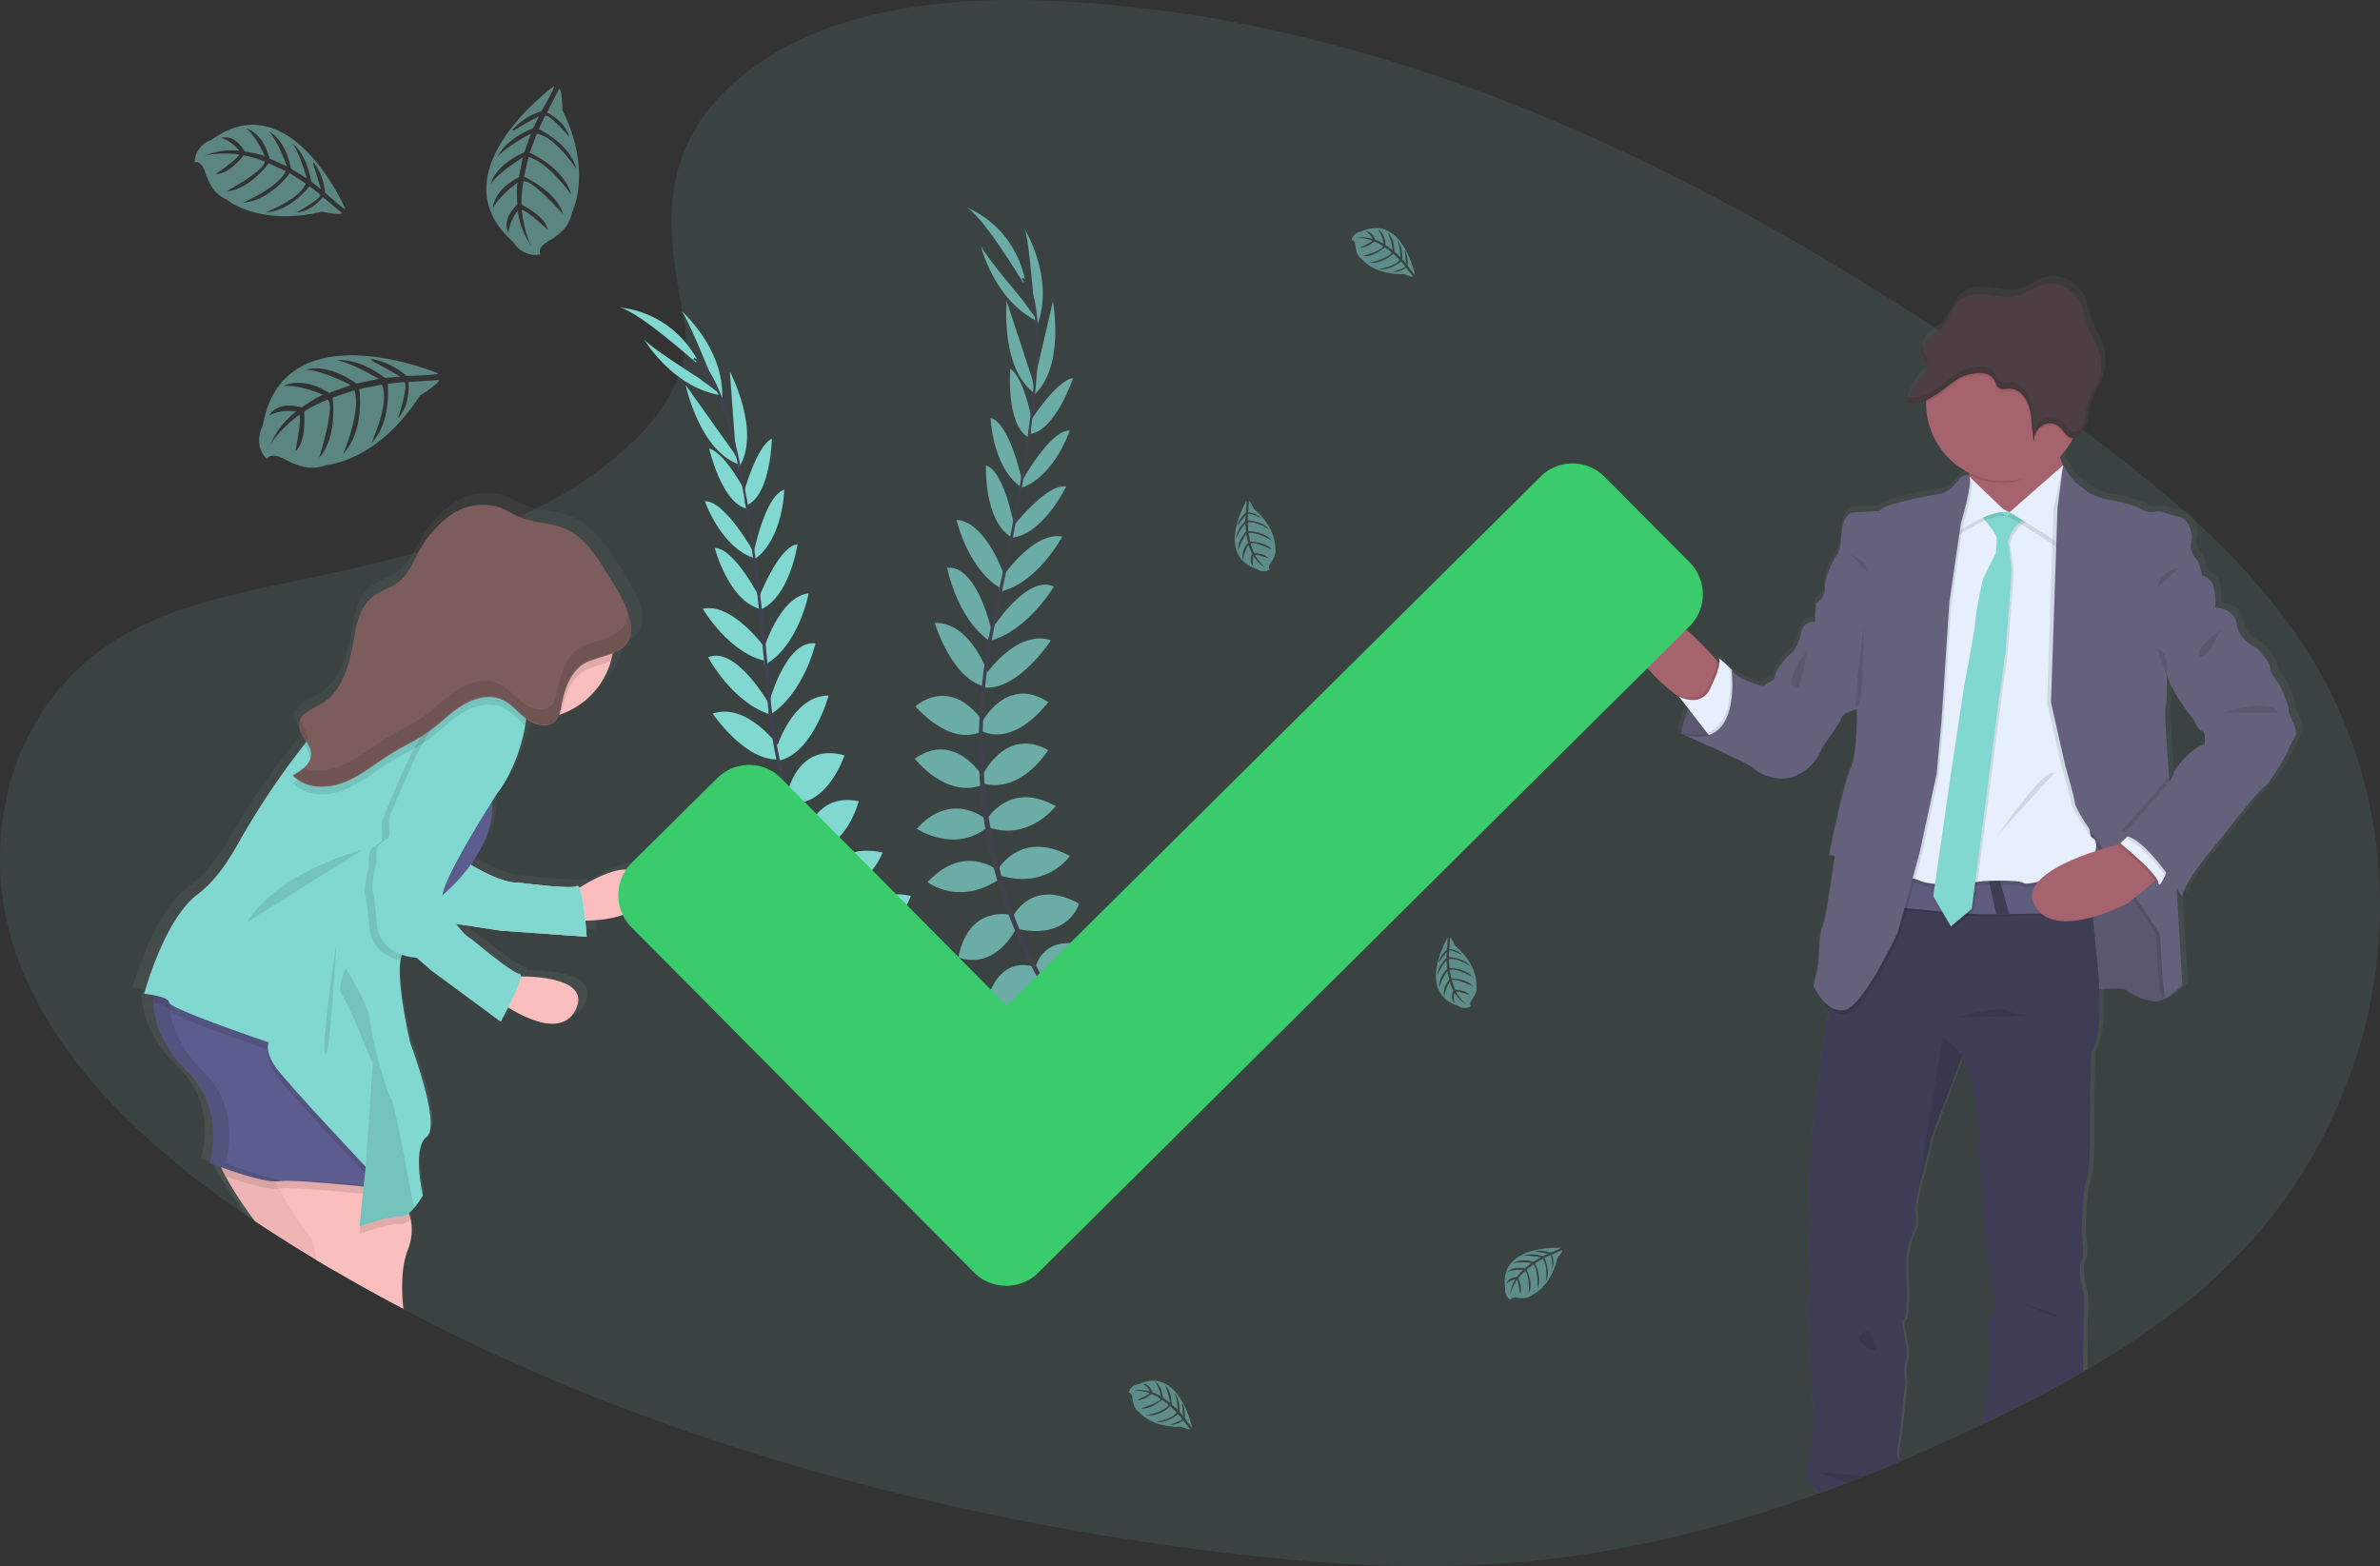 <svg xmlns="http://www.w3.org/2000/svg" xmlns:xlink="http://www.w3.org/1999/xlink" width="500" height="329" viewBox="0 0 500 329"><rect x="0" y="0" width="500" height="329" fill="#333333" stroke="none"/><defs><linearGradient id="a" x1="0.5" y1="1" x2="0.5" gradientUnits="objectBoundingBox"><stop offset="0" stop-color="gray" stop-opacity="0.251"/><stop offset="0.54" stop-color="gray" stop-opacity="0.122"/><stop offset="1" stop-color="gray" stop-opacity="0.102"/></linearGradient><linearGradient id="b" x1="0.5" y1="1" x2="0.5" y2="0" xlink:href="#a"/></defs><g transform="translate(0.05 -0.017)"><path d="M489.055,342.224q-2.341,2.06-4.786,4c-.274.222-.557.435-.835.662a168.046,168.046,0,0,1-18.274,12.355l-1.188.692c-.287.174-.57.335-.87.5-6.639,3.837-13.527,7.368-20.5,10.713l-.074.039-.526.248q-8.432,4.046-17.117,7.743l-.139.052q-3.916,1.651-7.832,3.214c-1.066.435-2.136.841-3.207,1.254-2.014.771-4.033,1.529-6.07,2.256l-.252.1-.435.152-.544.2q-7.967,2.848-16.146,5.261l-.1.026q-5.7,1.664-11.482,3.079l-.526.131c-5.656,1.367-11.4,2.543-17.186,3.484l-1.331.213q-6.344,1-12.774,1.629c-24.1,2.33-48.487.436-72.439-2.813-48.365-6.567-96.09-18.878-139.617-38.175q-12.531-5.552-24.574-11.889c-.065-.035-.122-.07-.187-.1q-7.209-3.793-14.223-7.9c-1.371-.793-2.732-1.6-4.086-2.417q-2.5-1.507-4.973-3.048-3.263-2.038-6.526-4.176l-1.018-.679-.392-.266c-.553-.37-1.1-.74-1.645-1.115C56.738,313.7,38.5,296.816,29.889,275.682c-9.955-24.387-3.585-55.307,21.072-69.721,8.476-4.965,18.326-7.66,28.281-9.885l1.018-.226c1.684-.37,3.368-.727,5.043-1.084,5.869-1.245,11.769-2.482,17.613-3.863h0c3.046-.719,6.061-1.472,9.059-2.286l1.227-.34a146.584,146.584,0,0,0,21.15-7.455h.044q1.1-.49,2.175-1.015c.461-.218.922-.436,1.384-.675a81.955,81.955,0,0,0,21.254-14.881c.483-.488.953-.984,1.41-1.481.352-.388.7-.78,1.036-1.171,4.225-4.93,7.149-10.4,7.705-16.213h0a20.921,20.921,0,0,0-.261-5.849c-.683-3.654-1.344-7.229-1.832-10.717-.909-6.554-1.218-12.821.044-18.861h0a35.512,35.512,0,0,1,9.75-17.833q1.257-1.306,2.711-2.613a57.111,57.111,0,0,1,15.067-9.528q1.018-.435,2.049-.871c15.263-6.184,33.6-7.473,50.736-6.619a276.538,276.538,0,0,1,47.538,6.619c1.24.279,2.48.57,3.711.871A329.305,329.305,0,0,1,338.03,92.1c33.232,12.511,64.6,29.883,93.9,49.053l.87.566q1.836,1.2,3.65,2.4,3.511,2.33,6.961,4.69l1.553,1.058q1.149.784,2.284,1.572l2.332,1.616h0a2.56,2.56,0,0,1,.313.222l1.984,1.376c1.149.8,2.289,1.607,3.433,2.417h0l2.454,1.742c.509.366,1.022.727,1.532,1.1l2.611,1.907.583.435c.122.087.244.174.361.27l.074.048c7.075,5.2,13.98,10.582,20.449,16.292l.835.74.087.078c.7.627,1.41,1.263,2.1,1.9a141.74,141.74,0,0,1,22.207,25.119C537.028,248.952,528.592,307.442,489.055,342.224Z" transform="translate(-25.44 -72.24)" fill="#81d8d0" opacity="0.1"/><path d="M951.452,295.833c.279-.758-1.8-4.965-1.8-5.174s-2.178-2.548-2.178-3.863-2.844-4.138-2.844-4.138-3.824-1.59-4.242-5.035S935.96,274.1,935.8,274.1c0,0,0-.314.026-.793a11.51,11.51,0,0,0-.514-4.033,4.094,4.094,0,0,0-2.361-2.008s-.436-2.687-1.254-3.515a3.959,3.959,0,0,1-.967-3.728,4.949,4.949,0,0,0-.544-3.219,3.3,3.3,0,0,0-2.03-1.886h-.074c-1.995-.483-4.229-1.224-4.229-1.224s-.227.044-.562.091l-.279-.091a12.443,12.443,0,0,1-1.455.183,1.807,1.807,0,0,1-1.18-.388c-.7-.762-6.324-2.208-7.365-2.208a17.494,17.494,0,0,1-4.033-1.381L906,247.622a19.026,19.026,0,0,1-2.613-3.606l-.035-.048h0a11.843,11.843,0,0,1-.549-1.52c-.03-.1-.052-.192-.083-.3h0a16.625,16.625,0,0,0,1.659-2.038v-.022c.135-.187.261-.392.388-.588q.274-.436.523-.9c.07-.135.135-.274.2-.405a1.742,1.742,0,0,0,.436-.074l.187-.07a2.205,2.205,0,0,0,.479-.3l.139-.126a3.4,3.4,0,0,0,.871-1.337c.048-.148.092-.3.126-.436a.642.642,0,0,1,.039-.157c.013-.048.048-.209.065-.318l.026-.174a1.748,1.748,0,0,1,.052-.309.592.592,0,0,0,0-.179c0-.126.035-.261.048-.392.061-.492.113-.976.218-1.455a.04.04,0,0,0,0-.022,11.129,11.129,0,0,1,1.028-2.648c.436-.841.915-1.668,1.307-2.535h0c.113-.248.222-.5.318-.754s.192-.558.279-.841a1.158,1.158,0,0,1,.061-.257,6.069,6.069,0,0,0,.139-.623,2.2,2.2,0,0,0,.052-.274c.052-.287.087-.575.113-.871a10.688,10.688,0,0,0-.714-4.848c-.518-1.307-1.307-2.461-1.825-3.754-.8-1.964-1.006-4.186-1.982-6.059a7.217,7.217,0,0,0-8.655-3.524c-1.507.557-2.818,1.651-4.355,2.143-2.047.658-4.247.161-6.372-.135s-4.477-.318-6.185,1.067c-1.964,1.6-2.5,4.6-4.355,6.355a10.021,10.021,0,0,1-1.45,1.089c-.375.257-.754.51-1.106.8a4.125,4.125,0,0,0-1.285,1.742,1.5,1.5,0,0,0-.048.148,1.39,1.39,0,0,0-.048.179,1.8,1.8,0,0,1-.03.2.775.775,0,0,0,0,.144,2.512,2.512,0,0,0,0,.314h0v.052a1.993,1.993,0,0,0,.057.348v.1a1.738,1.738,0,0,0,.087.287.22.22,0,0,1,0,.057,3.179,3.179,0,0,0,.126.314.508.508,0,0,0,.061.157.6.6,0,0,1,.061.131,8.237,8.237,0,0,1,.645,1.6,1.811,1.811,0,0,1-.065,1.063,1.7,1.7,0,0,1-.279.466,5.81,5.81,0,0,1-.488.54,14.429,14.429,0,0,0-3.14,5.022c-.078.213-.152.436-.222.649h0l.091.026.092.022a3.047,3.047,0,0,0,.518.109,3.178,3.178,0,0,0,.348.039,5.4,5.4,0,0,0,1.42-.113,2.169,2.169,0,0,0,.231-.052h0a.253.253,0,0,0,.07-.022h.044a7.55,7.55,0,0,0,1.141-.4c.087-.039.179-.074.266-.118v1.62a16.39,16.39,0,0,0,8.345,13.324c.248.144.492.279.745.405.022.148.044.3.061.436s.035.248.048.375l-.192-.179a1.267,1.267,0,0,0-.518-.1,1.664,1.664,0,0,0-.828.213,3.048,3.048,0,0,0-1.084,1.058,7.724,7.724,0,0,1-3.406,2.613s-12.631,2-13.128,3.654l-5.906.348s-2.086.274-2.291,4.621v.1c-.031.518-.07.98-.118,1.394v.061c-.366,2.9-1.193,3.206-1.193,3.206s-2.435,4.277-2.226,6.485a.208.208,0,0,1,0,.052h0a2.847,2.847,0,0,1-.057.893,3.92,3.92,0,0,1-1.821,2.348l-.274,3.92a2.67,2.67,0,0,0-2.918,2.348,9.292,9.292,0,0,1-1.742,3.92s-3.82,3.175-4.029,5.862l-2.365,1.45s-5.484-1.241-6.738-3.45c0,0-.148-.148-.383-.362l-.035-.052a.133.133,0,0,0,0,.026,19.23,19.23,0,0,0-2.3-2.025,1.707,1.707,0,0,1,.113,1.115l-.409-.436-1.093-1.219s-1.564-1.464-3.763-3.21h0q-.753-.6-1.59-1.228c-2.814-2.086-6.2-4.2-8.711-4.521-.052-.1-.261-.893-.753-.893a.827.827,0,0,0-.54.266,7.248,7.248,0,0,0-.048,10.628l.571.531,1.768,1.655,5.967,5.575c.074.052.144.109.218.157l.353.436.274.353.475.605.684.871c-.035.091-.074.179-.1.266-.257.627-.479,1.237-.662,1.794v.061c-.043.139-.087.27-.126.4a.543.543,0,0,1-.044.135c-.044.131-.078.261-.118.379a1.838,1.838,0,0,0-.061.227,1.3,1.3,0,0,1-.043.135c-.2.693-.318,1.224-.383,1.52l-.462-.144.436.2a.577.577,0,0,1,0,.074l-.026.139c.135.065.279.126.436.187l.1.044,1.707.753h0c.344.152.719.314,1.119.5s.71.318,1.1.483h0c4.46,1.986,10.71,4.839,11.154,5.41.693.9,5.279,3.519,9.452,1.307a9.949,9.949,0,0,0,5.066-5.592s4.033-5.584,4.173-6.411c.1-.636,1.969-1.355,2.831-1.655l.083-.026.348-.113v1.054a53.464,53.464,0,0,1-.636,9.238.056.056,0,0,0,0,.026,10.044,10.044,0,0,1-.693,2.308c-1.6,3.38-4.582,18.354-4.582,18.354h.07a2.022,2.022,0,0,1,.523-.026c-.061.279-.1.5-.131.645s-.044.222-.044.222h.052a2.007,2.007,0,0,1,.505-.03,1.068,1.068,0,0,1,.17.022,2.656,2.656,0,0,1-.044.314v.109c0,.017-.026.135-.035.209-.362,2.491-1.407,8.977-1.407,8.977a20.54,20.54,0,0,1-1.115,4.826,11.955,11.955,0,0,0-.583,3.484c0,.218-.031.436-.048.662-.113,1.847-.131,3.576-.131,3.576l-.031.113-1.023,4.643a1.314,1.314,0,0,0,.057.126h0c.074.139.192.379.362.675h0l.052.113a12.97,12.97,0,0,0,2.413,3.4,6.272,6.272,0,0,0,.732.623h0a.789.789,0,0,1-.031.152c-.009.044-.026.166-.039.244a7.049,7.049,0,0,1-.492,1.742,5.822,5.822,0,0,0-.5,1.9h0a8.733,8.733,0,0,0-.044,1.411l-.057.257h0c-.152.71-.588,2.792-.823,4.486-.057.388-.109.762-.139,1.111a5.4,5.4,0,0,0,0,.971,7.986,7.986,0,0,1-.087,1.629,3.685,3.685,0,0,1-.057.479c-.235,1.533-.623,3.14-.623,3.14l-1.25,12v.71a1.374,1.374,0,0,1-.026.313c0,.283-.043.619-.074,1.01a3.821,3.821,0,0,1-.026.436,2.272,2.272,0,0,1-.026.414v.227a2.039,2.039,0,0,1-.022.344,1.684,1.684,0,0,0,0,.331v.309c-.039.64-.083,1.333-.113,2.034v.671a5.031,5.031,0,0,1-.031.671v4.434a12.669,12.669,0,0,0,.1,1.385c.048.34.083.7.1,1.063v.505a2.494,2.494,0,0,1,0,.253v1.951c-.109,1.5-.314,2.714-.344,2.905h0v.409c0,.109.026.248.039.4v.218h0a.861.861,0,0,0,.026.253c.026.087,0,.083,0,.131,0,.157.026.318.044.488s.039.353.052.536l.026.344c0,.166.035.34.048.51v.174c0,.118.026.231.035.353l.039.536c0,.118.026.24.035.357a1.219,1.219,0,0,1,0,.183l.057.706a1.876,1.876,0,0,0,.022.348c0,.183.026.37.044.544s0,.4.031.584a3.759,3.759,0,0,1,.026.531,7.368,7.368,0,0,1,0,1.477c-.113.5-.479,1.886-.688,3.393,0,.135-.039.27-.052.409a1.475,1.475,0,0,0,0,.244l-.026.327c0,.261-.031.527-.031.784a6.046,6.046,0,0,0,.2,1.742,8.228,8.228,0,0,1,.218,1.15.591.591,0,0,0,.022.192c0,.139.031.283.044.435s.022.3.031.436c0,.3.026.618.039.936v.632c.031,1.838-.057,3.637-.083,4.1v.113s.436,7.731.9,10.209c.061.327.1.658.135,1a2.218,2.218,0,0,0,.022.379,19.434,19.434,0,0,1-.3,4.286,47.114,47.114,0,0,1-.693,5.309,3.4,3.4,0,0,0-.623,2.056v.035a6.706,6.706,0,0,0,2.287,5.157l.209.2.253-.1c2.038-.727,4.059-1.485,6.076-2.256,1.072-.414,2.143-.827,3.21-1.254q3.955-1.564,7.84-3.214h0a.5.5,0,0,1-.248-.314c-.4-1.067.2-4.356.318-4.861s1.25-11.25,1.25-11.25-.436-3.376.139-4.822-.7-7.043-.7-7.043a1.245,1.245,0,0,1,.348-1.516c.784-.828.488-8.21.488-8.21s-.07-3.728-.07-4.7a17.224,17.224,0,0,1,1.594-5.662c.758-1.176.283-4.835.283-4.835h0l.043-.279a2.773,2.773,0,0,1,.061-.388l.065-.37a51.192,51.192,0,0,1,1.35-5.989c.906-2.9,1.947-8,1.947-8l6.076-16.294h0l.2-.505.074-.2s2.984,5.523,2.984,10.627a61.539,61.539,0,0,1,.562,7.8c-.2,1.655.623,9.451.623,9.451s.9,11.181.9,11.66,1.115,9.081,1.812,10.388-.7,5.314-1.111,5.728.139,10.558.139,10.558-1.05,8-1.254,9.656c-.039.3-.1.754-.166,1.307,6.969-3.345,13.872-6.877,20.519-10.715.287-.161.571-.322.871-.5l.048-9.9s.488-4.621-.07-6.49-1.111-5.444-.344-6.411.07-5.449.07-5.449,0-9.456,1.041-11.8.7-17.178.7-17.178l.275-9.73s2.217-2.1,1.742-12.975v-.37c2.422-.152,5.153-.24,5.566.1.662.531,4.391,2.944,7.278,2.343h0a3.541,3.541,0,0,0,1.333-.553,39.206,39.206,0,0,0,3.484-2.692l-1.106-18.611h0l-.118-2.069c.209.318.392.6.549.871.436.662.675,1.067.675,1.067,0-2.9,8.2-12.278,8.2-12.278s7.644-9.865,9.308-11.041,4.935-7.383,4.935-7.383a30.112,30.112,0,0,1,1.668-3.45C953.686,299.906,951.173,296.591,951.452,295.833ZM927,309.078a4.325,4.325,0,0,1-.923,1.86c-.035-.436-.07-.841-.1-1.276v-.113c-.488-6.072-1.01-13.415-.771-14.134a16.853,16.853,0,0,0,.287-3.563h0c.03-1.668,0-3.258,0-3.258h0l.078-.109c1.4,4.356,5.754,9.434,5.754,9.434s.767,2.208,1.668,2.278.553,2.9.553,2.9a3.283,3.283,0,0,0-1.185.436,10.373,10.373,0,0,0-1.228.832h0C929.13,305.877,927.044,308.373,927,309.078Z" transform="translate(-469.229 -147.482)" fill="url(#a)"/><path d="M837,408.694s2.535-13.284,10.68-13.354l5.958,12.257-4.007,2.722S841.024,410.593,837,408.694Z" transform="translate(-483.937 -254.626)" fill="#65617d"/><path d="M853.621,407.6l-3.99,2.74a47.088,47.088,0,0,1-10.41-.871,11.885,11.885,0,0,1-2.221-.753.807.807,0,0,1,.043-.213.311.311,0,0,1,0-.052,30.234,30.234,0,0,1,1.542-4.878c.248-.6.536-1.211.841-1.825a12.465,12.465,0,0,1,5.166-5.662,7.066,7.066,0,0,1,2.714-.71h.362l.135.27,2.012,4.142Z" transform="translate(-483.937 -254.643)" opacity="0.1"/><path d="M1022.408,500.9s8.559-.819,9.312-.2,5.614,3.768,8.493,1.781.958-8.9.958-9.177-.274-10.066-.274-10.066l-5.135-6.917-6.438-12.117-13.145-1.307.34,19.243-.065,9.861Z" transform="translate(-585.217 -292.762)" fill="#65617d"/><path d="M1022.408,500.9s8.559-.819,9.312-.2,5.614,3.768,8.493,1.781.958-8.9.958-9.177-.274-10.066-.274-10.066l-5.135-6.917-6.438-12.117-13.145-1.307.34,19.243-.065,9.861Z" transform="translate(-585.217 -292.762)" opacity="0.1"/><path d="M832.248,378.18s-.675,8.354-5.9,8.485a40.974,40.974,0,0,1-3.458-2.374c-4.573-3.419-11.825-10-9.822-16.115,2.875-8.763,16.843,7.4,16.843,7.4l1.076,1.2Z" transform="translate(-470.225 -237.822)" fill="#a5636d"/><path d="M844.855,392.7s-.675,8.354-5.9,8.485a40.98,40.98,0,0,1-3.458-2.374l-.436-.571a6.8,6.8,0,0,0,2.853.771,3.825,3.825,0,0,0,3.724-2.348,30.23,30.23,0,0,0,1.442-3.314,9.977,9.977,0,0,0,.523-2.056Z" transform="translate(-482.836 -252.34)" opacity="0.1"/><path d="M843.126,406.931l-1.172-1.507-3.92-5.074L836,397.758a6.8,6.8,0,0,0,2.849.767,3.818,3.818,0,0,0,3.724-2.348,29.4,29.4,0,0,0,1.442-3.315c.649-1.847.636-2.8.405-3.118a20.978,20.978,0,0,1,2.265,2.012l.031.026.375.357.144.279,1.982,3.968v.166C849.4,397.81,850.064,405.8,843.126,406.931Z" transform="translate(-483.37 -251.443)" fill="#e7effd"/><path d="M917.666,611.978a1.99,1.99,0,0,0-.409-.27h-.035c-.819-.344-.07-4.591.07-5.139s1.233-11.141,1.233-11.141-.409-3.349.139-4.791-.688-6.969-.688-6.969a1.281,1.281,0,0,1,.344-1.507c.754-.823.479-8.149.479-8.149s-.065-3.693-.065-4.656a16.984,16.984,0,0,1,1.572-5.614c.754-1.167.274-4.791.274-4.791h0l.039-.279c.022-.1.039-.231.061-.383l.065-.366a1.779,1.779,0,0,1,.048-.279c.039-.218.083-.436.131-.714.026-.157.057-.322.091-.488.1-.523.218-1.1.344-1.686.039-.183.083-.37.126-.553s.1-.436.161-.662c.035-.135.065-.266.1-.4.1-.4.209-.788.327-1.159.871-2.879,1.921-7.944,1.921-7.944l6.363-16.717.074-.2.2.388h0c.662,1.337,2.74,5.889,2.74,10.153a60.351,60.351,0,0,1,.549,7.735c-.209,1.638.619,9.382.619,9.382s.871,11.089.871,11.568,1.1,9.042,1.781,10.34-.684,5.275-1.1,5.662.139,10.479.139,10.479-1.028,7.94-1.237,9.582c-.044.392-.131,1.05-.222,1.855l.527-.248.074-.039c6.969-3.345,13.873-6.877,20.519-10.715l.057-10.5s.479-4.591-.065-6.438-1.1-5.409-.349-6.372.074-5.405.074-5.405,0-9.382,1.024-11.708.688-17.052.688-17.052l.27-9.652s2.234-2.13,1.707-13.245c-.057-1.185-.144-2.47-.266-3.872-.379-4.194-.762-7.992-1.111-11.281-.03-.283-.061-.562-.091-.832-.035-.366-.078-.727-.113-1.08-.083-.745-.161-1.459-.24-2.138-.026-.2-.048-.4-.07-.592q-.17-1.463-.318-2.7c-.035-.322-.078-.64-.113-.941-.057-.436-.109-.871-.157-1.276a2.191,2.191,0,0,0-.039-.287,3.668,3.668,0,0,0-.061-.5c-.226-1.777-.362-2.748-.362-2.748H956.3l-6.886.061-15.031.144h-.44l-7.84.074h-.479l-3.763.039h-.64l-7.84.074h-.475L909.691,498.3l-6.573,15.066s-.1,1.651-.331,3.262v.1a.315.315,0,0,1-.026.157,1.143,1.143,0,0,0-.039.244,8.467,8.467,0,0,1-.553,2.13,5.321,5.321,0,0,0-.436,1.5,8.82,8.82,0,0,0-.1,1.668h0v.092s-.523,2.374-.828,4.395c-.057.388-.109.762-.139,1.111a7.014,7.014,0,0,0-.061,1.276,7.159,7.159,0,0,1-.048,1.307,3.643,3.643,0,0,1-.057.479c-.214,1.6-.645,3.4-.645,3.4L898.62,546.4a.262.262,0,0,1,0,.039v.5a1.381,1.381,0,0,1-.026.314c0,.283-.044.618-.074,1.01a3.8,3.8,0,0,1-.026.436,2.27,2.27,0,0,1-.026.414v.227a2.039,2.039,0,0,1-.022.344,1.693,1.693,0,0,0,0,.331v.309c-.035.64-.078,1.333-.109,2.034v.671a5.033,5.033,0,0,1-.031.671v4.469a11.859,11.859,0,0,0,.1,1.455c.043.322.078.653.1.993v2.709c-.109,1.5-.314,2.714-.344,2.905h0v.409c0,.109.026.248.039.4v.218h0a.856.856,0,0,0,.026.253c.026.087,0,.083,0,.131,0,.157.026.318.043.488s.035.353.052.536l.026.344c0,.166.035.34.048.51v.174c0,.118.026.231.035.353l.039.536c0,.118.026.24.035.357v.183l.057.706a1.867,1.867,0,0,0,.022.349c0,.183.026.37.043.544s0,.4.03.584a3.708,3.708,0,0,1,.026.531,7.738,7.738,0,0,1,0,1.429,33.338,33.338,0,0,0-.679,3.441c0,.135-.039.27-.052.409a1.475,1.475,0,0,0,0,.244l-.026.327c0,.261-.031.527-.031.784a6,6,0,0,0,.2,1.642,9.245,9.245,0,0,1,.24,1.446c.035.279.057.575.074.871s.026.619.039.936v.632c.026,2.069-.087,4.046-.087,4.046,0,.017,0,.035,0,.052v.035c.044.871.436,7.74.871,10.048a10.483,10.483,0,0,1,.152,1.237,2.192,2.192,0,0,0,.022.379,19.941,19.941,0,0,1-.309,4,47.846,47.846,0,0,1-.845,5.318,3.719,3.719,0,0,0-.614,2.382v.035a6.769,6.769,0,0,0,2.26,4.791l.488.488c2.038-.727,4.059-1.485,6.076-2.256,1.072-.414,2.143-.827,3.21-1.254q3.955-1.564,7.84-3.214Z" transform="translate(-518.307 -305.059)" fill="#3f3d56"/><path d="M996.091,290.112l-10.135,10.823s-13.005-5.227-11.638-6.969c.531-.688.436-2.862.139-5.261-.479-3.794-1.507-8.162-1.507-8.162s22.731-3.7,20.811.139a6.29,6.29,0,0,0-.144,4.547A17.24,17.24,0,0,0,996.091,290.112Z" transform="translate(-560.816 -188.917)" fill="#a5636d"/><path d="M993.761,280.644c-.7,1.4-1.032,1.533-.6,3.049-2.97,3.188-6.751,6.677-11.451,6.677a16.22,16.22,0,0,1-7.256-1.7c-.479-3.794-1.507-8.162-1.507-8.162S995.681,276.806,993.761,280.644Z" transform="translate(-560.816 -188.895)" opacity="0.1"/><path d="M988.247,245.586a16.3,16.3,0,0,1-32.6,0v-.235a16.3,16.3,0,1,1,32.594.235Z" transform="translate(-551.051 -160.821)" fill="#a5636d"/><path d="M976.5,502c-2.178,0-9.347.078-17.379.2h-.1l-2.653.044h-.083c-9.526.152-18.912-1.707-22.679-1.355-8.014.753,2.875-7.4,2.875-7.4a67.075,67.075,0,0,0,18.25,1.847l2.3-.122c7.278-.409,14.6-1.093,18.42-2.243C975.719,495.1,976.106,498.175,976.5,502Z" transform="translate(-536.946 -309.74)" opacity="0.1"/><path d="M976.5,501.059c-2.178,0-9.347.074-17.379.2h-.1l-2.653.044h-.083c-9.526.152-18.912-1.707-22.679-1.355-8.014.749,2.875-7.4,2.875-7.4a66.962,66.962,0,0,0,18.25,1.842l2.3-.118c7.278-.409,14.6-1.1,18.42-2.243C975.719,494.155,976.106,497.243,976.5,501.059Z" transform="translate(-536.946 -309.209)" fill="#5f5d7e"/><path d="M954.078,311.794l-12.6,5.889L931.76,392.85s5.749-2.613,9.038-.958,13.419.139,13.419.139,7.4-.436,8.489.409,13.973-3.423,13.973-3.423,2.326-5.2.544-6.024.549-8.916.549-8.916l-1.093-54.231-2.178-6.969-5.889-3.558-6.024,4.791-2.875.414Z" transform="translate(-537.567 -206.071)" opacity="0.1"/><path d="M954.078,309.9l-12.6,5.889-9.722,75.185s5.749-2.613,9.038-.958,13.419.135,13.419.135,7.4-.409,8.489.409,13.973-3.423,13.973-3.423,2.326-5.2.544-6.024.549-8.9.549-8.9l-1.093-54.231-2.178-6.969-5.889-3.563-6.024,4.791-2.875.409Z" transform="translate(-537.567 -205.015)" fill="#e7effd"/><path d="M969.869,319.678s3.633,4.312,3.563,5.2-.2,3.01-.2,3.01l-2.718,5.549S969,340.358,969,341.795s-2.4,13.9-2.4,13.9l-2.875,19.164L960.1,399.989l3.7,6.368,4.382-3.7,5.815-44.775,1.233-8.833s1.307-15.885,1.307-17.527a55.993,55.993,0,0,0-.753-5.958s.893-4.107,4.591-5.066-.274-.209-.274-.209l-2.121-1.712-1.851.754S970.967,317.761,969.869,319.678Z" transform="translate(-553.563 -211.299)" opacity="0.1"/><path d="M968.9,318.738s3.628,4.312,3.563,5.2-.209,3.014-.209,3.014l-2.74,5.549S968,339.413,968,340.851s-2.4,13.9-2.4,13.9l-2.879,19.164L959.1,399.045l3.7,6.368,4.382-3.7,5.815-44.77,1.233-8.833s1.307-15.885,1.307-17.531a55.7,55.7,0,0,0-.754-5.954s.871-4.112,4.586-5.07-.27-.2-.27-.2l-2.125-1.712-1.847.754S969.993,316.817,968.9,318.738Z" transform="translate(-552.999 -210.768)" fill="#81d8d0"/><path d="M972.54,303.65s-.549.409-.684,3.149-2.056,8.9-2.056,8.9,7.121-4.93,10.684-4.382Z" transform="translate(-559.038 -202.865)" opacity="0.1"/><path d="M972.54,301.76s-.549.414-.684,3.149-2.056,8.9-2.056,8.9,7.121-4.93,10.684-4.382Z" transform="translate(-559.038 -201.799)" fill="#e7effd"/><path d="M1006.211,298.62,995,308.481s9.451,5.614,10.684,6.969,2.465-13.419,2.465-13.419Z" transform="translate(-573.262 -200.026)" opacity="0.1"/><path d="M1007.128,296.73,995.9,306.591s9.447,5.614,10.68,6.969,2.465-13.424,2.465-13.424Z" transform="translate(-573.77 -198.959)" fill="#e7effd"/><path d="M934.666,303.515s-1.233-.618-2.4,1.163a7.794,7.794,0,0,1-3.354,2.613s-12.466,1.986-12.945,3.628l-5.819.34s-2.056.248-2.248,4.6-1.307,4.721-1.307,4.721-2.4,4.247-2.178,6.438a3.566,3.566,0,0,1-1.851,3.288l8.576,22.231s.274,9.177-1.307,12.531-4.521,18.215-4.521,18.215,1.233-.274,1.163.549-1.507,9.791-1.507,9.791a19.714,19.714,0,0,1-1.093,4.791c-.684,1.233-.753,7.67-.753,7.67L902,410.744s2.613,5.819,6.577,5,11.159-16.364,11.159-16.364l4.586-16.773,3.563-16.573,1.028-11.229,1.642-24.857,2.4-16.433S935.638,304.678,934.666,303.515Z" transform="translate(-520.672 -202.738)" opacity="0.1"/><path d="M933.762,301.627s-1.233-.614-2.4,1.167a7.8,7.8,0,0,1-3.358,2.613s-12.461,1.986-12.94,3.628l-5.819.344s-2.056.274-2.26,4.586-1.307,4.726-1.307,4.726-2.4,4.247-2.178,6.438a3.564,3.564,0,0,1-1.847,3.284l8.546,22.239s.274,9.177-1.307,12.531S904.38,381.4,904.38,381.4s1.233-.274,1.163.549-1.507,9.791-1.507,9.791a19.715,19.715,0,0,1-1.093,4.791c-.684,1.233-.754,7.67-.754,7.67l-1.089,4.678s2.613,5.819,6.573,5,11.163-16.368,11.163-16.368l4.587-16.773,3.563-16.551,1.023-11.229,1.647-24.853,2.4-16.433S934.72,302.795,933.762,301.627Z" transform="translate(-520.163 -201.673)" fill="#65617d"/><path d="M853.067,407.031l-3.99,2.74a47.089,47.089,0,0,1-10.41-.871l-2.213-.98-.436-.2.457.144a9.04,9.04,0,0,0,5.479.2c5.623-1.89,5-11.172,4.791-13.271a1.89,1.89,0,0,0-.044-.4.117.117,0,0,1,0-.026l.035.052a2.475,2.475,0,0,0,.257.362,2.892,2.892,0,0,0,.253.266h0l1.982,3.968v.165Z" transform="translate(-483.384 -254.079)" opacity="0.1"/><path d="M867.362,362l-1.917.549-.274,3.92a2.631,2.631,0,0,0-2.875,2.33,9.522,9.522,0,0,1-1.712,3.92s-3.768,3.149-3.972,5.819l-2.33,1.437s-5.409-1.233-6.642-3.423c0,0,2.465,17.666-10.68,13.354,0,0,14.722,6.438,15.405,7.326s5.2,3.485,9.312,1.307a9.879,9.879,0,0,0,5-5.614s3.972-5.545,4.107-6.368S874,384.775,874,384.775l5.889-14.238Z" transform="translate(-483.937 -235.807)" fill="#65617d"/><path d="M1015.359,305.768l1.986-9.038s.871,2.944,1.782,3.628,2.944,2.261,2.944,2.261a17.107,17.107,0,0,0,3.968,1.372c1.024,0,6.577,1.437,7.261,2.178s3.424.2,3.424.2,2.26.754,4.247,1.233,2.944,3.768,2.531,5.065a3.959,3.959,0,0,0,.958,3.7c.823.823,1.232,3.484,1.232,3.484a4.016,4.016,0,0,1,2.33,1.986c.684,1.507.479,4.791.479,4.791L1038.3,341s.135,5.545-.274,6.777,1.437,22.187,1.437,22.187l2.121,36.016a37.855,37.855,0,0,1-3.423,2.67c-.619.274-1.233-12.736-1.233-13.215s-15.815-23.694-15.815-23.694-2.125-3.423-2.125-4.177S1017,359.9,1017,359.9l-3-13.323Z" transform="translate(-583.987 -198.966)" opacity="0.1"/><path d="M1050.405,325.846c0,.47-.026.784-.026.784L1040.183,341h0s.139,5.549-.27,6.782c-.24.714.283,8.084.767,14.134.344,4.356.671,8.049.671,8.049l.9,15.279,1.219,20.741a38.343,38.343,0,0,1-3.419,2.67c-.614.274-1.233-12.736-1.233-13.219s-15.828-23.7-15.828-23.7-2.121-3.428-2.121-4.181-1.986-7.67-1.986-7.67l-3.01-13.35,1.368-40.811,1.163-9.038a19.345,19.345,0,0,0,2.613,3.628c.9.679,2.94,2.261,2.94,2.261a17.083,17.083,0,0,0,3.972,1.372c1.028,0,6.573,1.437,7.261,2.178s3.423.2,3.423.2,2.256.753,4.242,1.233,2.944,3.768,2.535,5.065a3.946,3.946,0,0,0,.958,3.7c.819.819,1.233,3.484,1.233,3.484a4.029,4.029,0,0,1,2.33,1.986A11.775,11.775,0,0,1,1050.405,325.846Z" transform="translate(-585.042 -198.944)" fill="#65617d"/><path d="M912.694,783.39c-1.067.436-2.139.841-3.21,1.254-3.358-.98-6.494-2.134-6.494-2.134A89.2,89.2,0,0,1,912.694,783.39Z" transform="translate(-521.211 -473.191)" opacity="0.1"/><path d="M999.67,700.6s8.149,1.916,8.628,3.219Z" transform="translate(-575.898 -426.957)" opacity="0.1"/><path d="M925.011,714.12s-4.247,1.233-.135,3.7S925.011,714.12,925.011,714.12Z" transform="translate(-532.556 -434.589)" opacity="0.1"/><path d="M970.74,560.863c.479,0,7.945-2.465,10.545-1.368a17.3,17.3,0,0,0,5.823,1.093Z" transform="translate(-559.569 -347.134)" opacity="0.1"/><path d="M960.413,576.1l-.074.679-6.385,16.7s-1.028,5.066-1.921,7.94a52.027,52.027,0,0,0-1.333,5.945l5.662-35.045Z" transform="translate(-548.257 -354.537)" opacity="0.1"/><path d="M990.21,504.182l-2.652.044h-.083l-1.555-6.9c.762-.035,1.533-.074,2.3-.122Z" transform="translate(-568.137 -312.127)" fill="#3f3d56"/><path d="M1034.24,485.488l-1.7,1.407-5.675,4.691s-15.406,8.219-19.648.409c-3.741-6.877,13.724-11.786,17.932-12.858.571-.144.9-.218.9-.218Z" transform="translate(-579.862 -301.809)" fill="#a5636d"/><path d="M918.87,339.49s3.01,1.372,3.693,3.288S918.87,339.49,918.87,339.49Z" transform="translate(-530.176 -223.097)" opacity="0.1"/><path d="M893.548,386.66s-4.382,5.34-2.613,7.4S893.548,386.66,893.548,386.66Z" transform="translate(-514.158 -249.726)" opacity="0.1"/><path d="M1071.826,346.41s-4.107.409-4.246,3.972Z" transform="translate(-614.23 -227.004)" opacity="0.1"/><path d="M989.92,458.186c.436-.409,9.861-14.373,12.052-13.145Z" transform="translate(-570.395 -282.64)" opacity="0.1"/><path d="M988.247,245.608a16.239,16.239,0,0,1-1.929,7.692H986.2c-1.032-.218-1.568-1.42-2.356-2.178a3.21,3.21,0,0,0-3.7-.518,3.75,3.75,0,0,0-1.816,3.515c-.523-2.178-.357-4.525-.871-6.721s-2.043-4.421-4.142-4.46c-.906,0-1.96.335-2.613-.344-.4-.409-.475-1.054-.771-1.551-1.5-2.426-6.067-1.2-7.931.048s-4.029,3.232-6.346,4.3a16.3,16.3,0,1,1,32.594.235Z" transform="translate(-551.051 -160.843)" opacity="0.1"/><path d="M964.53,229.214c.3.5.375,1.141.771,1.551.653.675,1.707.327,2.613.344,2.1.035,3.633,2.26,4.142,4.456s.344,4.53.871,6.721a3.75,3.75,0,0,1,1.816-3.511,3.2,3.2,0,0,1,3.693.518c.788.749,1.307,1.951,2.361,2.178s2.03-.775,2.4-1.864a29.515,29.515,0,0,0,.588-3.41c.466-2.139,1.86-3.889,2.613-5.919a10.716,10.716,0,0,0-.07-7.648c-.514-1.307-1.276-2.443-1.8-3.728-.784-1.951-.993-4.151-1.951-6.011a7.07,7.07,0,0,0-8.528-3.484c-1.489.562-2.783,1.646-4.294,2.13-2.021.649-4.186.161-6.281-.131s-4.412-.318-6.1,1.058c-1.938,1.585-2.469,4.565-4.29,6.307-.766.732-1.716,1.2-2.522,1.873a3.453,3.453,0,0,0-1.411,2.779c.122,1.42,1.511,2.709,1,4.02a3.174,3.174,0,0,1-.762,1,14.375,14.375,0,0,0-3.314,5.64c3.667,1.146,7.631-2.9,10.5-4.791C958.467,228.017,963.032,226.784,964.53,229.214Z" transform="translate(-545.65 -149.439)" fill="#4c3e42"/><path d="M1057.787,485.483l-1.7,1.407c-1.5-2.5-7.674-7.5-7.674-7.5l.266-.257c.571-.144.9-.218.9-.218Z" transform="translate(-603.409 -301.802)" opacity="0.1"/><path d="M1059.964,480.133s-.614,1.524-1.246,2.844-1.307,2.513-1.359,1.542c-.07-1.921-8.01-8.358-8.01-8.358l1.076-1.045,1.25-1.215Z" transform="translate(-603.94 -298.974)" fill="#e7effd"/><path d="M1060.323,454.537l.9,15.279c-2.126-3.306-7.966-11.786-11.721-11.512l9.107-10.453a11.742,11.742,0,0,0,1.046-1.341C1060,450.857,1060.323,454.537,1060.323,454.537Z" transform="translate(-604.025 -283.513)" opacity="0.1"/><path d="M1061.381,480.133s-.614,1.524-1.246,2.844c-2.387-3.275-5.662-7.139-8.276-7.862l1.25-1.215Z" transform="translate(-605.357 -298.974)" opacity="0.1"/><path d="M1067.432,361l2.465,1.916s4.107.07,4.517,3.484,4.177,5,4.177,5,2.81,2.8,2.81,4.107,2.121,3.628,2.121,3.833,2.056,4.382,1.781,5.135,2.178,4.042,1.438,5.275a30.257,30.257,0,0,0-1.642,3.423s-3.219,6.163-4.865,7.326-9.173,10.954-9.173,10.954-8.079,9.312-8.079,12.2c0,0-7.875-13.149-12.531-12.805l9.107-10.475s1.572-1.712,1.642-2.74,4.382-5.754,6.438-5.958c0,0,.339-2.809-.549-2.875s-1.642-2.26-1.642-2.26-6.028-7.121-6.1-11.642S1067.432,361,1067.432,361Z" transform="translate(-604.561 -235.244)" fill="#65617d"/><path d="M1091.687,376s-5.754,4.242-4.521,5.614S1091.687,376,1091.687,376Z" transform="translate(-625.187 -243.708)" opacity="0.1"/><path d="M1098.4,414.238s10.68-3.423,11.76,0Z" transform="translate(-631.626 -264.435)" opacity="0.1"/><path d="M923.172,374.08s0,15.61-1.337,17.152S923.172,374.08,923.172,374.08Z" transform="translate(-531.638 -242.625)" opacity="0.1"/><path d="M1067.11,385.63l1.986,5.579S1069.885,385.734,1067.11,385.63Z" transform="translate(-613.965 -249.144)" opacity="0.1"/><g transform="translate(400.448 72.726)" opacity="0.1"><path d="M954.434,243.14c.5-1.285-.81-2.544-.984-3.92a2.614,2.614,0,0,0-.218,1.237c.087,1.041.871,2.008,1.058,2.97A1.753,1.753,0,0,0,954.434,243.14Z" transform="translate(-950.131 -239.22)"/><path d="M973.128,263.483c-.492-2.178-.348-4.447-.845-6.6s-2.043-4.425-4.142-4.46c-.906,0-1.96.331-2.613-.344-.4-.409-.475-1.054-.771-1.551-1.5-2.426-6.063-1.2-7.931.048-2.8,1.86-6.647,5.754-10.24,4.874-.17.414-.331.832-.466,1.263,3.667,1.146,7.631-2.9,10.5-4.791,1.869-1.241,6.429-2.474,7.932-.044.3.5.375,1.141.771,1.551.653.675,1.707.327,2.613.344,2.1.035,3.633,2.261,4.142,4.456s.344,4.53.871,6.721A3.719,3.719,0,0,1,973.128,263.483Z" transform="translate(-946.12 -244.815)"/><path d="M1018.452,274.634c-.375,1.089-1.35,2.086-2.4,1.864s-1.568-1.42-2.356-2.178a3.214,3.214,0,0,0-3.7-.514,3.724,3.724,0,0,0-1.816,3.315,3.576,3.576,0,0,1,1.612-1.982,3.2,3.2,0,0,1,3.693.518c.788.749,1.307,1.951,2.361,2.178s2.03-.775,2.4-1.864a9.586,9.586,0,0,0,.375-1.969A6.074,6.074,0,0,1,1018.452,274.634Z" transform="translate(-981.147 -258.536)"/><path d="M1035.514,252.806c-.771,2.03-2.178,3.781-2.613,5.915-.1.436-.148.871-.2,1.307.466-2.125,1.855-3.872,2.613-5.9a10.325,10.325,0,0,0,.632-2.84A9.916,9.916,0,0,1,1035.514,252.806Z" transform="translate(-994.99 -246.033)"/></g><circle cx="0.17" cy="0.17" r="0.17" transform="translate(342.015 128.73)" fill="#e6e8ec"/><path d="M497.7,585.034s4.791-3.437,9.769-1.307c0,0-1.394,2.953-7.579,2.914Z" transform="translate(-292.256 -360.58)" fill="#81d8d0"/><path d="M496.069,588.09s-1.281,5.762,2.613,9.5c0,0,2.178-2.439-.292-8.114Z" transform="translate(-291.218 -363.436)" fill="#81d8d0"/><path d="M481.75,571.043s.179-4.865,11.194-3.676c0,0,.174,3.132-3.615,4.76S483.732,572.577,481.75,571.043Z" transform="translate(-283.246 -351.632)" fill="#81d8d0"/><path d="M477.546,576s-4.573,1.664-.052,11.782c0,0,3.049-.8,3.415-4.909S479.61,577.429,477.546,576Z" transform="translate(-279.711 -356.612)" fill="#81d8d0"/><path d="M465.335,550.952s-.932-7.958,10.3-7.57c0,0,1.071,7.2-8.245,9.412Z" transform="translate(-273.962 -338.19)" fill="#81d8d0"/><path d="M447.58,531.408s1.189-9.107,12.483-6.838c0,0,.34,7.84-10.575,8.924Z" transform="translate(-263.943 -327.373)" fill="#81d8d0"/><path d="M434.35,510.679s2.23-8.929,13.419-6.694c0,0-2.334,8.023-12.631,8.276Z" transform="translate(-256.47 -315.755)" fill="#81d8d0"/><path d="M421.76,489.942s2.178-9.242,12.966-6.9c0,0-3.241,8.824-12.2,8.437Z" transform="translate(-249.357 -303.919)" fill="#81d8d0"/><path d="M413.39,467.615s1.5-11.25,11.59-9.168c0,0-2.509,10.288-10.784,10.767Z" transform="translate(-244.628 -290.106)" fill="#81d8d0"/><path d="M405.35,444.531s1.886-11.364,12.1-8.471c0,0-3.55,10.806-11.324,10.018Z" transform="translate(-240.087 -277.347)" fill="#81d8d0"/><path d="M400.08,419.211s3.249-11.416,11.072-11.411c0,0-3.31,12.052-10.331,13.646Z" transform="translate(-237.109 -261.66)" fill="#81d8d0"/><path d="M396.45,395.519s3.484-13.724,9.878-12.923c0,0-2.374,10.479-9.582,15.027Z" transform="translate(-235.058 -247.413)" fill="#81d8d0"/><path d="M393.86,370.623s3.319-11.455,9.582-12.143c0,0-2.13,11.224-9.325,15.075Z" transform="translate(-233.595 -233.818)" fill="#81d8d0"/><path d="M391.19,346.772s4.247-11.5,8.384-11.912c0,0-1.607,11.224-7.9,13.755Z" transform="translate(-232.086 -220.484)" fill="#81d8d0"/><path d="M389.13,322.1s2.409-12.409,6.507-13.585c0,0-.179,10.079-6.054,14.486Z" transform="translate(-230.922 -205.615)" fill="#81d8d0"/><path d="M384.42,295.388s2.652-9.918,5.95-11.538c0,0-.222,11.577-5.079,13.9Z" transform="translate(-228.261 -191.688)" fill="#81d8d0"/><path d="M379.062,268.7,377.79,251.44s6.755,12.805,1.834,20.279Z" transform="translate(-224.514 -173.392)" fill="#81d8d0"/><path d="M360.178,235.076s-4.991-12.444-6.1-13.106c0,0,9.147,7.84,8.711,18.411Z" transform="translate(-211.122 -156.756)" fill="#81d8d0"/><path d="M455.122,560.657s-7.979-.732-7.313,10.479c0,0,7.221.871,9.208-8.476Z" transform="translate(-264.049 -347.945)" fill="#81d8d0"/><path d="M436.2,540.08s-9.177.322-7.988,11.76c0,0,7.753,1.08,9.883-9.678Z" transform="translate(-252.941 -336.334)" fill="#81d8d0"/><path d="M416.814,520.754s-8.48-3.589-13.424,6.694c0,0,7.818,2.962,14.221-5.1Z" transform="translate(-238.98 -325.082)" fill="#81d8d0"/><path d="M404.079,498.661s-8.689-3.829-13.319,6.211c0,0,9,2.718,14.081-4.678Z" transform="translate(-231.845 -312.547)" fill="#81d8d0"/><path d="M394.542,476.285s-8.506-7.526-14.752.653c0,0,8.633,6.128,15.2,1.076Z" transform="translate(-225.648 -298.537)" fill="#81d8d0"/><path d="M387.293,451.37s-8.567-7.7-14.743.932c0,0,9.521,6.224,15.1.736Z" transform="translate(-221.558 -284.469)" fill="#81d8d0"/><path d="M383.667,423.24s-6.747-9.765-14.147-7.248c0,0,7,10.349,14.164,9.582Z" transform="translate(-219.846 -266.05)" fill="#81d8d0"/><path d="M380.191,398.851s-6.895-12.37-12.871-9.948c0,0,4.991,9.517,13.119,12.06Z" transform="translate(-218.603 -250.815)" fill="#81d8d0"/><path d="M377.843,373.991s-6.969-9.674-13.093-8.223c0,0,5.767,9.857,13.842,11.072Z" transform="translate(-217.151 -237.848)" fill="#81d8d0"/><path d="M380.211,347.529s-5.531-10.941-9.691-10.889c0,0,2.879,10.967,9.417,12.766Z" transform="translate(-220.41 -221.489)" fill="#81d8d0"/><path d="M376.135,324.978s-6.1-11.063-10.375-10.919c0,0,3.275,9.534,10.222,11.921Z" transform="translate(-217.721 -208.74)" fill="#81d8d0"/><path d="M376,298.762s-4.6-9.173-8.158-10.092c0,0,2.557,11.294,7.788,12.587Z" transform="translate(-218.895 -194.409)" fill="#81d8d0"/><path d="M366.5,272.094,356.46,258s2.979,14.164,11.533,16.791Z" transform="translate(-212.467 -177.095)" fill="#81d8d0"/><path d="M347.95,244.032s-11.324-7.191-11.76-8.4c0,0,6.037,10.453,16.507,11.93Z" transform="translate(-201.018 -164.467)" fill="#81d8d0"/><path d="M340.169,232.149S327.042,220.463,323.81,220.6c0,0,10.453.078,16.638,10.889Z" transform="translate(-194.024 -155.981)" fill="#81d8d0"/><path d="M371.656,275.857l-.462.078c-3.092-18.533-6.969-29.409-10.954-30.619l.135-.436C364.587,246.152,368.485,256.871,371.656,275.857Z" transform="translate(-214.603 -169.69)" fill="#444053"/><path d="M390.849,358.617l-.693.087c-.213-1.742-.392-3.511-.54-5.279-1.254-15.392-2.827-29.509-4.586-40.071l.383-.514c1.742,10.58,3.646,25.114,4.9,40.506C390.457,355.128,390.64,356.9,390.849,358.617Z" transform="translate(-228.605 -208.055)" fill="#444053"/><path d="M453.884,498.533c-.126-.052-12.6-5.057-25.841-17.64a101.212,101.212,0,0,1-19.36-25.314c-6.346-11.76-10.5-26.36-12.252-40.628l.74.314c3.92,32.022,19.4,53.425,31.486,64.923,13.106,12.47,25.445,17.422,25.567,17.479Z" transform="translate(-235.065 -265.703)" fill="#444053"/><g transform="translate(192.132 43.495)" opacity="0.7"><path d="M548.25,573.6s5.6-1.851,9.713,1.651c0,0-2.208,2.409-8.1.527Z" transform="translate(-512.922 -398.439)" fill="#81d8d0"/><path d="M544.978,574.25s-2.936,5.122-.322,9.852c0,0,2.8-1.686,2.134-7.84Z" transform="translate(-510.282 -399.084)" fill="#81d8d0"/><path d="M536.46,555.713s1.62-4.6,11.76-.179c0,0-.767,3.049-4.869,3.484S537.9,557.765,536.46,555.713Z" transform="translate(-506.267 -387.438)" fill="#81d8d0"/><path d="M530.1,558s-4.865.231-3.554,11.233c0,0,3.127.139,4.717-3.667S531.65,559.943,530.1,558Z" transform="translate(-500.547 -389.911)" fill="#81d8d0"/><path d="M525.35,532.316s1.481-7.875,12.082-4.164c0,0-1.119,7.187-10.671,6.533Z" transform="translate(-499.996 -372.503)" fill="#81d8d0"/><path d="M514.34,508.451s3.846-8.341,13.938-2.814c0,0-2,7.565-12.749,5.37Z" transform="translate(-493.782 -359.288)" fill="#81d8d0"/><path d="M507.93,485.028s4.791-7.862,14.809-2.4c0,0-4.617,6.969-14.521,4.164Z" transform="translate(-490.164 -346.278)" fill="#81d8d0"/><path d="M502,461.413s4.817-8.18,14.439-2.735c0,0-5.719,7.461-14.164,4.425Z" transform="translate(-486.817 -332.794)" fill="#81d8d0"/><path d="M499.83,437.573s4.791-10.3,13.781-5.3c0,0-5.457,9.073-13.5,7.069Z" transform="translate(-485.592 -318.171)" fill="#81d8d0"/><path d="M499.2,413.088s5.183-10.288,14.073-4.486c0,0-6.607,9.26-13.8,6.172Z" transform="translate(-485.236 -304.583)" fill="#81d8d0"/><path d="M500.76,388.181s6.5-9.931,13.964-7.6c0,0-6.747,10.523-13.938,9.957Z" transform="translate(-486.117 -289.568)" fill="#81d8d0"/><path d="M503.305,364.044s7.4-12.069,13.276-9.395c0,0-5.388,9.295-13.611,11.494Z" transform="translate(-487.364 -274.912)" fill="#81d8d0"/><path d="M508.176,339.711s6.577-9.944,12.753-8.742c0,0-5.37,10.083-13.389,11.621Z" transform="translate(-489.944 -261.708)" fill="#81d8d0"/><path d="M513.513,315.755s7.478-9.717,11.551-8.881c0,0-4.874,10.235-11.634,10.784Z" transform="translate(-493.268 -248.135)" fill="#81d8d0"/><path d="M518.35,290.932s5.989-11.128,10.257-11.033c0,0-3.171,9.582-10.1,12.03Z" transform="translate(-496.045 -232.938)" fill="#81d8d0"/><path d="M522.6,263.807s5.479-8.676,9.112-9.247c0,0-3.659,10.989-8.986,11.76Z" transform="translate(-498.444 -218.636)" fill="#81d8d0"/><path d="M524.328,234.442l3.92-16.852s2.644,14.23-4.269,19.918Z" transform="translate(-499.223 -197.768)" fill="#81d8d0"/><path d="M521.83,196.72s-1.063-13.367-1.93-14.33c0,0,6.416,10.218,2.831,20.166Z" transform="translate(-496.92 -177.899)" fill="#81d8d0"/><path d="M511.626,538.141s-7.4-3.079-10.1,7.84c0,0,6.625,3,11.324-5.353Z" transform="translate(-486.551 -378.476)" fill="#81d8d0"/><path d="M499.268,513.367s-8.855-2.422-11.128,8.868c0,0,7.078,3.341,12.317-6.3Z" transform="translate(-478.993 -364.595)" fill="#81d8d0"/><path d="M488.1,489.577s-7.025-5.95-14.809,2.4c0,0,6.581,5.153,15.092-.636Z" transform="translate(-470.611 -350.131)" fill="#81d8d0"/><path d="M482.661,464.519s-7.152-6.242-14.561,1.977c0,0,7.783,5.27,14.835-.283Z" transform="translate(-467.682 -335.865)" fill="#81d8d0"/><path d="M481.417,439.448s-5.884-9.717-14.277-3.768c0,0,6.416,8.424,14.186,5.549Z" transform="translate(-467.14 -319.78)" fill="#81d8d0"/><path d="M481.773,413.561s-5.889-9.9-14.373-3.484c0,0,7.239,8.776,14.2,5.2Z" transform="translate(-467.287 -305.196)" fill="#81d8d0"/><path d="M488.11,383.855s-3.532-11.324-11.35-11.128c0,0,3.611,11.969,10.671,13.385Z" transform="translate(-472.57 -285.333)" fill="#81d8d0"/><path d="M492.1,359.4s-2.905-13.859-9.33-13.324c0,0,1.934,10.571,8.938,15.414Z" transform="translate(-475.962 -270.285)" fill="#81d8d0"/><path d="M497.317,334.76S493.541,323.436,487.26,323c0,0,2.578,11.133,9.922,14.691Z" transform="translate(-478.497 -257.266)" fill="#81d8d0"/><path d="M507.489,310.051s-2.025-12.091-6.015-13.271c0,0-.514,11.324,5.2,14.992Z" transform="translate(-486.513 -242.467)" fill="#81d8d0"/><path d="M510.375,287.312s-2.539-12.378-6.655-13.5c0,0,.287,10.074,6.215,14.421Z" transform="translate(-487.787 -229.501)" fill="#81d8d0"/><path d="M517.894,262.229S516.226,252.1,513.1,250.16c0,0-.919,11.547,3.689,14.338Z" transform="translate(-493.042 -216.152)" fill="#81d8d0"/><path d="M516.736,233.952l-5.4-16.442s-1.372,14.412,6.015,19.465Z" transform="translate(-492.032 -197.723)" fill="#81d8d0"/><path d="M507.521,201.635s-8.672-10.236-8.711-11.525c0,0,2.653,11.76,12.2,16.3Z" transform="translate(-485.016 -182.257)" fill="#81d8d0"/><path d="M503.585,187.978s-9.055-15.066-12.2-15.9c0,0,9.965,3.188,12.631,15.349Z" transform="translate(-480.828 -172.08)" fill="#81d8d0"/><path d="M520.492,239.111l-.462-.065c2.561-18.611,2.082-30.153-1.35-32.492l.266-.383C522.583,208.648,523.118,220.034,520.492,239.111Z" transform="translate(-496.232 -191.322)" fill="#444053"/><path d="M503.028,323.927l-.688-.126c.314-1.72.666-3.484,1.058-5.2,3.38-15.066,6.1-29.012,7.539-39.635l.518-.375c-1.463,10.623-3.99,25.062-7.378,40.145C503.695,320.477,503.337,322.215,503.028,323.927Z" transform="translate(-487.008 -232.199)" fill="#444053"/><path d="M530.139,476.129c-.1-.083-10.532-8.58-19.421-24.526a101.079,101.079,0,0,1-10.972-29.931c-2.561-13.119-2.178-28.311.388-42.432l.614.518c-5.771,31.743,2.613,56.779,10.745,71.352,8.8,15.8,19.108,24.208,19.212,24.291Z" transform="translate(-484.562 -289.011)" fill="#444053"/></g><path d="M195.357,396.908a16.551,16.551,0,0,1-3.175.949,31.913,31.913,0,0,1-5.762.544c.057.51.1.984.144,1.416.1,1.185.165,2,.165,2l-2.043-.139-16.847-1.15-9.852-1.459a18.385,18.385,0,0,0,1.546,1.816,8.151,8.151,0,0,0,1.969,1.529s8.89,7.2,10.427,7.265c.218,0,.287.218.253.562,3.741,0,15.375.544,12.148,7.021a5.161,5.161,0,0,1-2.644,2.574c-3.733,1.581-9.364-1.263-12.265-3.01-.283.553-.553,1.067-.793,1.507-.492.928-.836,1.542-.836,1.542l-.292-.209L152.551,409.02l-3.275-2.779a11.43,11.43,0,0,1-2.835-.492h0L146,405.61a.842.842,0,0,0-.048.118,6.1,6.1,0,0,0-.266,1.045v.157a12.244,12.244,0,0,0-.122,1.224c0,.279-.022.575-.022.871-.026,5.932,2.352,15.466,2.352,15.466s6.163,15.719,3.977,19.347h0a1.633,1.633,0,0,1-.436.47,4.326,4.326,0,0,0-1.472,2.731c-.814,3.85.614,9.726.614,9.726s-.131.218-.353.557a16.846,16.846,0,0,1-1.62,2.178c-.091.1-.187.213-.287.314a7.589,7.589,0,0,1-.871.784c.057.17.118.344.179.531s.139.479.2.74a10.619,10.619,0,0,1-.544,6.407,17.65,17.65,0,0,0-1.1,4.6h0a35.218,35.218,0,0,0,.222,8.667c-.065-.035-.122-.07-.187-.1q-7.226-3.776-14.247-7.888c-1.372-.793-2.735-1.6-4.09-2.417q-2.5-1.507-4.978-3.049-3.267-2.038-6.533-4.177l-1.019-.679-.392-.266c-.553-.37-1.1-.74-1.646-1.115a83.656,83.656,0,0,1-6.159-9.147c-.309-.553-.588-1.08-.819-1.564v-.026l-.148-.318-.614-.218h0c-1.154-.405-1.886-.688-1.886-.688h0a21.368,21.368,0,0,0,.758-5.967,18.071,18.071,0,0,0-5.588-13.337c-6.6-6.241-7.513-12.4-7.609-14.77v-.436a5.457,5.457,0,0,1,.026-.6l.505-.483c-1.281-.257-2.483-.375-2.483-.375s4.382-15.854,11.76-21.146c3.659-2.613,6.7-6.969,8.855-10.706A162.255,162.255,0,0,1,123.1,362.747l1.328-1.677.388-.492.083-.1.1-.139q-.27-.409-.549-.81l-.122-.179a4.433,4.433,0,0,1-1-2.783v-.253a3.344,3.344,0,0,1,.1-.514.5.5,0,0,0,.052.078c.623-1.812,3.023-2.613,4.791-3.615,4.168-2.343,5.945-7.47,6.838-12.239.693-3.711,1.267-7.87,4.142-10.253,1.855-1.533,4.356-2.038,6.233-3.559a11.681,11.681,0,0,0,2.648-3.4c.436-.74.81-1.507,1.215-2.247a22.673,22.673,0,0,1,7.522-8.48,12.5,12.5,0,0,1,10.858-1.437c1.363.518,2.613,1.307,3.92,1.886a15.267,15.267,0,0,0,2.491.775c2.661.623,5.462.784,7.962,1.895,4.064,1.8,6.708,5.793,9.12,9.582a45.657,45.657,0,0,1,4.329,7.709v-.3a11.058,11.058,0,0,1,.871,4.007,6.1,6.1,0,0,1-.187,1.742,4.991,4.991,0,0,1-2.709,3.105l-.2.1a8.727,8.727,0,0,1-.845.379c-.044.24-.091.483-.144.719-.022.1-.048.2-.074.3-.057.244-.122.483-.192.723a16.76,16.76,0,0,1-5.227,7.988,17.566,17.566,0,0,1-5.845,3.31c-.152.052-.314.091-.466.139a3.756,3.756,0,0,1-.549,1.015,2.933,2.933,0,0,1-.592.571,3.6,3.6,0,0,1-.436.253.586.586,0,0,1-.118.057c-1.568.706-3.715.152-5.227-.9-.078-.052-.152-.113-.226-.17a5,5,0,0,1-.083.78c-.044.27-.074.436-.122.662s-.065.335-.1.5-.052.27-.078.4l-.052.222a34.217,34.217,0,0,1-4.852,11.8,16.83,16.83,0,0,1-1.1,1.485l-1.08,1.646v.222a18.748,18.748,0,0,1-2.8,10.362,30.208,30.208,0,0,1-1.938,2.914l.244.144c2.439,1.389,7.248,3.859,10.288,3.65,0,0,11.5,1.485,12.831.74.183-.1.362.039.527.348,1.86-1.132,6.137-3.532,9.512-3.85,2.361-.227,4.281.562,4.639,3.484S197.822,395.849,195.357,396.908Z" transform="translate(-61.514 -206.451)" fill="url(#b)"/><path d="M155.8,633.643a9.547,9.547,0,0,1,.627,8.376,21.275,21.275,0,0,0-1.067,8.384c-1.372-.793-2.735-1.6-4.09-2.417q-2.5-1.507-4.978-3.049-3.267-2.038-6.533-4.177l-1.019-.679-.392-.266a.82.82,0,0,0-.126-.174,79.08,79.08,0,0,1-6.006-9.2c-.366-.679-.684-1.307-.936-1.882v-.03a3.665,3.665,0,0,1-.51-2.095,4.3,4.3,0,0,1,2.112-2.613c2.509-1.307,6.533-.1,10.514,1.821a72.7,72.7,0,0,1,9.817,5.98l.353.257.035.026c1.307.928,2.065,1.542,2.065,1.542A2.1,2.1,0,0,1,155.8,633.643Z" transform="translate(-84.899 -383.301)" fill="#fbbebe"/><path d="M154.309,632.319a9.547,9.547,0,0,1,.627,8.384,21.287,21.287,0,0,0-1.067,8.389q-2.056-1.2-4.09-2.422-2.5-1.507-4.978-3.049c-2.178-1.363-4.356-2.757-6.512-4.181l-1.019-.679-.392-.266a.944.944,0,0,0-.126-.174,78.3,78.3,0,0,1-6.006-9.2c-.366-.679-.684-1.307-.936-1.882v-.026a3.677,3.677,0,0,1-.51-2.1,4.308,4.308,0,0,1,2.112-2.613c2.509-1.307,6.533-.1,10.514,1.821a72.7,72.7,0,0,1,9.817,5.98l.353.257.035.026c1.307.928,2.065,1.542,2.065,1.542S154.231,632.193,154.309,632.319Z" transform="translate(-84.069 -382.556)" opacity="0.05"/><path d="M185.246,645.428a10.636,10.636,0,0,1-.614,2.178,17.221,17.221,0,0,0-.989,3.92h0a34.634,34.634,0,0,0,.035,8.567q-7.226-3.776-14.247-7.888c-1.372-.793-2.735-1.6-4.09-2.417-.3-2.317-.74-4.356-1.233-4.856A86.735,86.735,0,0,1,157.5,634.84c-.3-.523-.553-1.028-.793-1.507v-.022c-.091-.192-.179-.375-.261-.558a4.974,4.974,0,0,1-.745-2.722,5.026,5.026,0,0,1,1.794-2.587c3.863-2.822,11.895,1,18.062,4.791l.152.091c1.167.727,2.274,1.446,3.267,2.117l.579.392c2.552,1.742,4.247,3.1,4.247,3.1a9.272,9.272,0,0,1,1.006,2.082,11.03,11.03,0,0,1,.362,1.263A10.528,10.528,0,0,1,185.246,645.428Z" transform="translate(-98.969 -385.104)" fill="#fbbebe"/><path d="M132.232,630.42c3.166,1.106,7.84,2.574,10.384,2.613a4.933,4.933,0,0,0,.788-.039h0c1.79-.244,7.309.148,12.374.605,2.03.178,3.985.366,5.6.531l4.059.436V633c-1.128-.775-2.439-1.638-3.842-2.509-6.189-3.824-14.321-7.731-18.215-4.887-5.484-2.648-11.05-3.92-12.631.793C130.568,627.01,131.234,628.569,132.232,630.42Z" transform="translate(-84.893 -383.277)" opacity="0.1"/><path d="M99.249,549.429c.087,2.348.967,8.441,7.269,14.6,8.04,7.84,4.613,19.112,4.613,19.112s9.582,3.763,13.716,3.863a4.933,4.933,0,0,0,.788-.039c2.478-.344,12.331.566,17.993,1.137l4.059.436V555.2l-44.4-10.784-4.02,4.007a7.841,7.841,0,0,0-.017,1Z" transform="translate(-67.125 -338.788)" fill="#5c5c8e"/><path d="M135.46,630.91" transform="translate(-87.569 -387.608)" fill="none"/><g transform="translate(32.115 205.654)" opacity="0.1"><path d="M185.855,643.179l.727.074v.357l-4.059-.436c-4.064-.409-10.275-.993-14.373-1.163C170.985,641.759,180.372,642.626,185.855,643.179Z" transform="translate(-138.136 -599.502)"/><path d="M99.266,548.477l4.02-4.007,2.683.649-3.349,3.358a7.838,7.838,0,0,0,0,1c.087,2.348.967,8.437,7.269,14.6,8.04,7.84,4.613,19.108,4.613,19.108s7.927,3.114,12.47,3.755a10.745,10.745,0,0,0-1.307.074,4.933,4.933,0,0,1-.788.039c-4.133-.1-13.716-3.868-13.716-3.868s3.428-11.268-4.613-19.108c-6.333-6.159-7.213-12.248-7.3-14.582A7.842,7.842,0,0,1,99.266,548.477Z" transform="translate(-99.24 -544.47)"/></g><path d="M303,496.14s13.428-9.312,14.408-.932-14.408,7.2-14.408,7.2Z" transform="translate(-182.268 -309.029)" fill="#fbbebe"/><path d="M237.146,487.7s7.261,4.791,11.281,4.508c0,0,10.976,1.472,12.252.736s2.06,10.636,2.06,10.636L244.7,502.3l-11.568-1.764s-5.784-3.528-5.784-6.568S237.146,487.7,237.146,487.7Z" transform="translate(-139.536 -306.765)" fill="#f7cddd"/><path d="M237.146,487.7s7.261,4.791,11.281,4.508c0,0,10.976,1.472,12.252.736s2.06,10.636,2.06,10.636L244.7,502.3l-11.568-1.764s-5.784-3.528-5.784-6.568S237.146,487.7,237.146,487.7Z" transform="translate(-139.536 -306.765)" fill="#81d8d0"/><path d="M269.928,543.32s16.329-.675,12.67,6.93-16.028-1.629-16.028-1.629Z" transform="translate(-161.688 -338.155)" fill="#fbbebe"/><path d="M236.58,472.9s13.232-9.9,11.372-21.956-11.372,9.216-11.372,9.216Z" transform="translate(-144.745 -283.93)" fill="#5c5c8e"/><path d="M245,358.965a16.743,16.743,0,0,0,10.453,15.5,15,15,0,0,0,2.152.714,16.964,16.964,0,0,0,2.374.436c.575.057,1.154.087,1.742.087a16.486,16.486,0,0,0,5.492-.954A16.725,16.725,0,1,0,245,358.965Z" transform="translate(-149.507 -224.642)" fill="#fbbebe"/><path d="M99.249,549.429c1.5.274,3.349.78,3.349,1.555,0,1.307,20.907,8.367,20.907,8.367s-.784,1.825,1.307,4.965,19.09,21.172,19.09,21.172l-.057.531-.218,2.078-1.037,9.935s6.533-2.352,8.624-2.091a2.846,2.846,0,0,0,2.086-.976,10.017,10.017,0,0,0-1.363-3.341s-1.694-1.333-4.251-3.1V555.2l-44.4-10.784-4.02,4.007a7.841,7.841,0,0,0-.017,1Z" transform="translate(-67.125 -338.789)" opacity="0.1"/><path d="M94.94,463.336s5.227.518,5.227,1.829,20.907,8.367,20.907,8.367-.784,1.825,1.307,4.965,19.09,21.172,19.09,21.172l-1.307,12.544s6.533-2.352,8.624-2.091c.936.118,1.969-.749,2.822-1.742a18.238,18.238,0,0,0,1.886-2.687s-2.356-9.939.784-12.291-3.4-19.6-3.4-19.6-2.957-12.265-2.086-17.527a6.4,6.4,0,0,1,.253-1.032.312.312,0,0,1,.039-.118C150.952,450.1,171,407.934,171,407.934a30.022,30.022,0,0,0-.253-3.576c-.039-.331-.091-.675-.157-1.019a17.517,17.517,0,0,0-.405-1.86c-.113-.4-.235-.784-.379-1.15-.619-1.594-1.568-2.818-2.988-2.848a8.683,8.683,0,0,0-5.227-2.2c-2.7-.353-6.533,0-11.76,2.2-12.283,5.227-15.157,5.488-15.157,5.488l-6.176,8.088-1.272,1.664a159.982,159.982,0,0,0-12.592,19.116c-2.056,3.694-4.965,8-8.454,10.588C99.126,447.656,94.94,463.336,94.94,463.336Z" transform="translate(-64.697 -254.535)" fill="#81d8d0"/><path d="M168.742,482.3s-17.448,4.312-24.212,15.192Z" transform="translate(-92.688 -303.717)" opacity="0.1"/><path d="M184.445,526.18s-3.3,22.152-2.382,23.82S184.445,526.18,184.445,526.18Z" transform="translate(-113.783 -328.489)" opacity="0.1"/><path d="M189.909,545.065c1.272,1.664,6.424,14.508,6.424,14.508l-1.49,21.564-1.307,12.544s6.533-2.352,8.628-2.091c.932.118,1.969-.745,2.822-1.742-1.359-7.348-4.26-22.718-4.791-23.015-.693-.392-4.221-12.744-4.408-16.176s-5.1-11.168-5.1-11.168S188.633,543.4,189.909,545.065Z" transform="translate(-118.066 -336.006)" opacity="0.1"/><path d="M201.672,450.028c.318.98.823,6.664.823,6.664.357,5.013,4.146,6.651,6.5,7.174a6.4,6.4,0,0,1,.253-1.032c1.568-4.438,21.956-47.31,21.956-47.31a28.147,28.147,0,0,0-.814-6.455c-4.438-1.307-11.468.706-11.468.706-2.03-.266-8.654,12.91-8.654,12.91s-4.416,10.092-4.9,11.464,0,3.633-.2,4.417-2.26,1.463-2.552,2.548-.1,3.227-.3,3.619S201.332,449.048,201.672,450.028Z" transform="translate(-124.981 -262.131)" opacity="0.1"/><path d="M205.276,448.233c.322.98.823,6.664.823,6.664a7.4,7.4,0,0,0,5.227,6.808,11.021,11.021,0,0,0,3.136.627l3.153,2.735L232.167,475.8s5.427-10.018,3.955-10.083-9.961-7.187-9.961-7.187c-2.613-1.385-5.2-6.019-6.407-8.4a6.771,6.771,0,0,0,.157-.871c.527-4.438,11.5-21.429,11.5-21.429s4.242-5,5.9-14.251c.048-.209.078-.436.118-.649a7.089,7.089,0,0,0,.087-.871c.2-3.559-2.391-4.852-5.466-5.161h0a22.139,22.139,0,0,0-4.791.148,34.5,34.5,0,0,0-4.7.923c-1.307-.17-4.556,5.3-6.681,9.168h0c-1.146,2.1-1.969,3.741-1.969,3.741s-4.438,10.1-4.935,11.468,0,3.628-.2,4.417-2.261,1.464-2.548,2.548-.1,3.227-.3,3.619S204.945,447.253,205.276,448.233Z" transform="translate(-127.019 -261.121)" fill="#81d8d0"/><path d="M166.61,389.177c2.761,2.84,7.265,2.849,10.863,1.407s6.651-4.072,9.992-6.1c2.178-1.307,4.46-2.409,6.594-3.772h0c.314-.2.618-.409.915-.618,2.465-1.742,4.6-3.977,7.143-5.575a11.116,11.116,0,0,1,5.741-1.838,6.5,6.5,0,0,1,2.74.575,3.539,3.539,0,0,1,.436.226,11.9,11.9,0,0,1,2.308,1.742c.719.649,1.411,1.342,2.178,1.943.048-.209.078-.436.118-.649a7.1,7.1,0,0,0,.087-.871c.575.057,1.154.087,1.742.087a16.486,16.486,0,0,0,5.5-.976,1.221,1.221,0,0,1,.039-.213c.627-3.293,1.742-6.782,4.408-8.633,1.538-1.076,3.994-1.511,6.12-2.33a16.725,16.725,0,1,0-31.517,1.812c-2.7-.353-6.533,0-11.76,2.2-12.283,5.227-15.157,5.488-15.157,5.488l-6.141,8.1a6.939,6.939,0,0,1,1.49,3.214C170.587,386.607,168.461,388.127,166.61,389.177Z" transform="translate(-105.151 -224.654)" opacity="0.1"/><path d="M227.441,349.376c-2.653,1.855-3.781,5.34-4.408,8.628a6.786,6.786,0,0,1-1.01,2.927c-1.407,1.825-4.238,1.307-6.076,0s-3.284-3.293-5.336-4.221c-2.727-1.228-5.928-.331-8.476,1.267s-4.682,3.833-7.147,5.571c-2.382,1.681-5.039,2.879-7.522,4.39-3.336,2.034-6.385,4.66-9.987,6.1s-8.1,1.437-10.858-1.4c1.851-1.028,3.977-2.548,3.833-4.748s-2.709-3.85-2.535-6.1,2.827-3.145,4.73-4.251c3.985-2.317,5.662-7.4,6.533-12.108.662-3.672,1.207-7.779,3.955-10.135,1.768-1.52,4.168-2.017,5.95-3.519,1.69-1.429,2.613-3.593,3.693-5.584a22.179,22.179,0,0,1,7.178-8.393,11.588,11.588,0,0,1,10.375-1.416c1.307.51,2.474,1.307,3.754,1.86,3.18,1.376,6.825,1.193,9.979,2.639,3.881,1.786,6.4,5.732,8.711,9.478,1.973,3.2,5.832,8.868,4.752,13.006C236.426,347.586,230.32,347.359,227.441,349.376Z" transform="translate(-105.157 -209.679)" fill="#7c5c5c"/><g transform="translate(61.446 127.979)" opacity="0.1"><path d="M169.589,420.21a2.7,2.7,0,0,1,.091-.51c.7,1.106,1.577,2.178,1.659,3.484a3.01,3.01,0,0,1-.074.893C170.487,422.823,169.481,421.651,169.589,420.21Z" transform="translate(-168.274 -396.354)"/><path d="M176.672,399.076c3.6-1.446,6.651-4.072,9.987-6.1,2.483-1.511,5.14-2.709,7.522-4.39,2.465-1.742,4.6-3.977,7.147-5.571s5.749-2.5,8.476-1.267c2.051.928,3.484,2.892,5.336,4.22s4.669,1.847,6.076.022a6.711,6.711,0,0,0,1.01-2.923c.627-3.293,1.742-6.777,4.408-8.633,2.883-2.012,8.985-1.786,10.092-6.032a6.533,6.533,0,0,0,.144-2.3,9.266,9.266,0,0,1,.645,5.44c-1.111,4.247-7.213,4.02-10.1,6.032-2.648,1.855-3.781,5.34-4.408,8.633A6.742,6.742,0,0,1,222,389.128c-1.411,1.825-4.242,1.307-6.1-.022s-3.284-3.293-5.336-4.22c-2.727-1.228-5.928-.327-8.476,1.267s-4.682,3.833-7.147,5.571c-2.382,1.686-5.039,2.879-7.522,4.39-3.336,2.038-6.385,4.66-9.987,6.1s-8.1,1.433-10.858-1.407a13.55,13.55,0,0,0,2.021-1.341A11.611,11.611,0,0,0,176.672,399.076Z" transform="translate(-166.58 -366.1)"/></g><path d="M549.275,316.672l-17.858-17.958a9.482,9.482,0,0,0-13.467-.091L405.812,409.81,358.4,362.026a9.456,9.456,0,0,0-13.371-.1l-18.049,17.858a9.582,9.582,0,0,0-.091,13.467l72.006,72.572a9.582,9.582,0,0,0,13.467.1L549.175,330.134a9.482,9.482,0,0,0,.1-13.463Z" transform="translate(-194.336 -198.485)" fill="#3acc6c"/><g transform="translate(316.053 262.157)" opacity="0.5"><path d="M763.815,674.228s-13.319-.8-11.76,8.533a2.278,2.278,0,0,0,1.185,2.4s0-.693,1.363-.457a6.018,6.018,0,0,0,1.45.07,2.992,2.992,0,0,0,1.768-.727h0s3.741-1.546,5.2-7.67c0,0,1.076-1.333,1.032-1.677l-2.247.963a4.013,4.013,0,0,1,.165,2.966s-.074-2.909-.505-2.84c-.087,0-1.167.562-1.167.562s1.307,2.822.322,4.878c0,0,.379-3.484-.736-4.674l-1.581.923s1.542,2.918.5,5.3c0,0,.27-3.65-.832-5.07l-1.433,1.115s1.45,2.875.566,4.852c0,0-.113-4.251-.871-4.573a8.7,8.7,0,0,0-1.446,1.564s.993,2.086.379,3.188c0,0-.379-2.835-.688-2.844a9.391,9.391,0,0,0-1.381,3.158,6.8,6.8,0,0,1,1.076-3.341,3.77,3.77,0,0,0-1.912.993s.192-1.307,2.221-1.446a8.785,8.785,0,0,1,1.307-1.507,8.187,8.187,0,0,0-3.24.375s1.076-1.254,3.606-.684l1.416-1.154a11.673,11.673,0,0,0-3.781.035s1.307-1.106,4.164-.3l1.542-.919a14.049,14.049,0,0,0-3.615-.314s1.424-.767,4.068.065l1.1-.5s-1.659-.327-2.147-.375-.51-.187-.51-.187a5.765,5.765,0,0,1,3.114.348A14.07,14.07,0,0,0,763.815,674.228Z" transform="translate(-751.928 -674.21)" fill="#81d8d0"/></g><g transform="translate(301.627 196.987)" opacity="0.5"><path d="M721.2,524.573s-6.764,11.5,2.269,14.343a2.282,2.282,0,0,0,2.674.035s-.605-.335.209-1.424a6.233,6.233,0,0,0,.723-1.259,3.049,3.049,0,0,0,.152-1.908h0s.318-4.038-4.473-8.114c0,0-.7-1.568-1.023-1.686L721.564,527a4.031,4.031,0,0,1,2.718,1.2s-2.613-1.254-2.761-.841c-.026.087-.031,1.307-.031,1.307s3.119.1,4.495,1.925c0,0-2.927-1.917-4.5-1.464l.1,1.829s3.3-.052,4.948,1.96c0,0-3.132-1.9-4.9-1.564l.344,1.786s3.223,0,4.578,1.694c0,0-3.837-1.825-4.469-1.307a9.982,9.982,0,0,0,.732,2s2.313.061,3.014,1.111c0,0-2.7-.95-2.848-.679a9.587,9.587,0,0,0,2.178,2.666,6.815,6.815,0,0,1-2.487-2.478,3.756,3.756,0,0,0,0,2.178s-1.093-.775-.274-2.613a8.671,8.671,0,0,1-.753-1.851,8.261,8.261,0,0,0-1.137,3.049s-.627-1.529,1.028-3.528l-.383-1.786a11.791,11.791,0,0,0-1.686,3.389s-.4-1.659,1.625-3.846l-.122-1.79a13.882,13.882,0,0,0-1.917,3.075s-.039-1.616,1.9-3.593l.061-1.206s-1.045,1.333-1.307,1.742-.4.37-.4.37a5.727,5.727,0,0,1,1.72-2.613A14.537,14.537,0,0,0,721.2,524.573Z" transform="translate(-718.766 -524.56)" fill="#81d8d0"/></g><g transform="translate(259.37 105.231)" opacity="0.5"><path d="M624.071,313.869s-6.76,11.507,2.269,14.343a2.273,2.273,0,0,0,2.674.035s-.605-.335.214-1.424a6.2,6.2,0,0,0,.719-1.259,3.018,3.018,0,0,0,.152-1.908h0s.322-4.038-4.473-8.114c0,0-.7-1.564-1.024-1.681l-.166,2.435a4.025,4.025,0,0,1,2.718,1.2s-2.613-1.254-2.757-.841c-.03.087-.03,1.307-.03,1.307s3.114.1,4.491,1.925c0,0-2.927-1.916-4.5-1.463l.109,1.829s3.3-.052,4.944,1.96c0,0-3.132-1.895-4.9-1.564l.344,1.786s3.223,0,4.582,1.7c0,0-3.842-1.829-4.473-1.307a9.762,9.762,0,0,0,.736,1.995s2.308.061,3.01,1.111c0,0-2.7-.95-2.844-.679a9.443,9.443,0,0,0,2.178,2.666,6.822,6.822,0,0,1-2.491-2.474,3.78,3.78,0,0,0,0,2.152s-1.093-.775-.274-2.635a8.67,8.67,0,0,1-.753-1.851,8.262,8.262,0,0,0-1.137,3.049s-.627-1.529,1.032-3.528l-.388-1.786a11.7,11.7,0,0,0-1.681,3.389s-.4-1.659,1.62-3.846l-.122-1.79a13.883,13.883,0,0,0-1.917,3.075s-.039-1.616,1.9-3.589l.061-1.211s-1.045,1.333-1.307,1.742-.4.37-.4.37a5.759,5.759,0,0,1,1.742-2.613A13.942,13.942,0,0,0,624.071,313.869Z" transform="translate(-621.641 -313.86)" fill="#81d8d0"/></g><g transform="translate(102.124 18.107)" opacity="0.5"><path d="M274.443,113.79s-25.175,18.293-8.511,32.784a5.316,5.316,0,0,0,5.688,2.565s-.984-1.281,1.781-2.849a14.187,14.187,0,0,0,2.709-2.021,7.012,7.012,0,0,0,2.1-3.92h0s4.451-8.336-2-21.516c0,0-.039-4-.627-4.556l-2.613,5.061s3.785,1.781,4.7,5.1c0,0-4.447-5.135-5.122-4.356-.135.152-1.272,2.744-1.272,2.744s6.573,3.127,7.818,8.3c0,0-4.477-6.829-8.276-7.326l-1.477,4.011s7.1,2.966,8.75,8.8c0,0-4.93-6.969-9.016-7.905l-.923,4.142s6.873,3.027,8.21,7.892c0,0-6.533-7.483-8.358-6.93,0,0-.618,3.85-.292,4.952,0,0,4.887,2.287,5.41,5.183,0,0-4.883-4.538-5.457-4.1,0,0,.531,5.227,2.2,7.74a15.924,15.924,0,0,1-3.018-7.613,8.815,8.815,0,0,0-1.973,4.621s-1.62-2.679,1.86-5.893c0,0-.248-4.094.122-4.66,0,0-3.885,2.687-5.283,5.475,0,0,.083-3.85,5.488-6.581l.836-4.177s-5.318,3.28-6.751,5.662c0,0,.693-3.92,7.047-6.716l1.411-3.942s-4.791,2.478-6.969,4.791c0,0,1.424-3.484,7.4-5.91l1.25-2.526s-3.484,1.873-4.421,2.5-1.2.436-1.2.436a13.4,13.4,0,0,1,6.124-3.994S274.735,113.995,274.443,113.79Z" transform="translate(-260.232 -113.79)" fill="#81d8d0"/></g><g transform="translate(54.382 74.67)" opacity="0.5"><path d="M187.972,247.472s-32.566-13.694-36.835,11c0,0-2.226,3.85.871,7.03,0,0,.666-1.707,3.815.057A16.19,16.19,0,0,0,159.378,267a8,8,0,0,0,5.061-.27h0s10.706-.579,19.717-14.591c0,0,3.859-2.387,4.055-3.284l-6.459.436s.5,4.726-2.178,7.561c0,0,2.374-7.335,1.233-7.539-.231-.044-3.41.375-3.41.375s.823,8.219-3.484,12.47c0,0,4-8.358,2.256-12.322l-4.761.919s1.307,8.646-3.406,13.672c0,0,3.872-8.885,2.378-13.4l-4.565,1.533s1.1,8.454-2.84,12.631c0,0,3.441-10.719,1.821-12.2,0,0-4.1,1.664-4.983,2.613,0,0,.653,6.1-1.855,8.3,0,0,1.542-7.4.78-7.709,0,0-4.769,3.589-6.224,6.686a18.111,18.111,0,0,1,5.623-7.4,9.985,9.985,0,0,0-5.662.8s1.651-3.14,6.816-1.651c0,0,3.829-2.652,4.6-2.613,0,0-4.887-2.178-8.419-1.908,0,0,3.785-2.178,9.613,1.459l4.543-1.646s-6.311-3.236-9.478-3.223c0,0,4.207-1.629,10.662,2.9l4.66-.963s-5.227-3.2-8.755-3.942c0,0,4.229-.671,10.1,3.724l3.188-.266s-3.859-2.274-5.026-2.827-1.115-.91-1.115-.91a15.2,15.2,0,0,1,7.478,3.6S187.941,247.877,187.972,247.472Z" transform="translate(-150.363 -243.685)" fill="#81d8d0"/></g><g transform="translate(40.861 26.237)" opacity="0.5"><path d="M150.95,150.115S139.4,123.429,122.8,135.668a4.939,4.939,0,0,0-3.484,4.66s1.368-.636,2.23,2.208a13.527,13.527,0,0,0,1.307,2.879,6.559,6.559,0,0,0,3.162,2.722h0s6.69,5.758,20.035,2.565c0,0,3.654.78,4.281.361l-4.081-3.428s-2.4,3.092-5.61,3.241c0,0,5.588-3.005,5.026-3.776-.113-.157-2.239-1.716-2.239-1.716s-4.194,5.349-9.147,5.431c0,0,7.139-2.692,8.358-6.032l-3.354-2.178s-4.212,5.893-9.87,6.2c0,0,7.361-3.071,9.046-6.607l-3.585-1.668s-4.164,5.662-8.872,5.876c0,0,8.149-4.408,8.023-6.207,0,0-3.384-1.35-4.456-1.272,0,0-3.079,3.985-5.828,3.872,0,0,5.135-3.524,4.852-4.138,0,0-4.878-.584-7.5.436a14.864,14.864,0,0,1,7.557-1.193,8.161,8.161,0,0,0-3.811-2.744s2.774-.928,4.991,2.9c0,0,3.785.61,4.225,1.063,0,0-1.655-4.09-3.92-5.932,0,0,3.484.871,4.883,6.346l3.637,1.616s-1.9-5.523-3.794-7.313c0,0,3.428,1.429,4.682,7.8l3.306,2.086s-1.281-4.878-2.949-7.33c0,0,2.892,2.012,3.876,7.966l2.047,1.655s-1-3.545-1.381-4.538-.139-1.176-.139-1.176a12.522,12.522,0,0,1,2.391,6.394S150.706,150.346,150.95,150.115Z" transform="translate(-119.32 -132.456)" fill="#81d8d0"/></g><g transform="translate(283.896 47.932)" opacity="0.5"><path d="M691.348,192.117s-2.722-13.067-11.324-9.1a2.273,2.273,0,0,0-2,1.773s.675-.161.8,1.2a6.251,6.251,0,0,0,.309,1.416,3.05,3.05,0,0,0,1.172,1.516h0s2.474,3.206,8.759,3.005c0,0,1.572.688,1.895.558l-1.52-1.916a4.021,4.021,0,0,1-2.818.936s2.788-.832,2.613-1.233c-.039-.083-.849-.98-.849-.98s-2.378,2.017-4.621,1.594c0,0,3.454-.549,4.316-1.938l-1.307-1.285s-2.413,2.256-4.983,1.869c0,0,3.593-.7,4.678-2.13l-1.455-1.089s-2.4,2.152-4.534,1.816c0,0,4.072-1.228,4.181-2.047a8.677,8.677,0,0,0-1.886-.984s-1.742,1.507-2.975,1.2c0,0,2.613-1.106,2.565-1.411a9.385,9.385,0,0,0-3.415-.5,6.843,6.843,0,0,1,3.506.161,3.736,3.736,0,0,0-1.459-1.585s1.333-.161,1.978,1.742a8.538,8.538,0,0,1,1.8.871,8.379,8.379,0,0,0-1.211-3.049s1.49.71,1.607,3.306l1.485,1.063a11.679,11.679,0,0,0-1.028-3.641s1.407.963,1.381,3.92l1.307,1.246a13.965,13.965,0,0,0-.645-3.567s1.111,1.172,1,3.92l.767.936s-.118-1.686-.2-2.178.044-.544.044-.544a5.758,5.758,0,0,1,.483,3.1A14.615,14.615,0,0,0,691.348,192.117Z" transform="translate(-678.02 -182.268)" fill="#81d8d0"/></g><g transform="translate(237.069 290.101)" opacity="0.5"><path d="M583.722,748.237S581,735.17,572.4,739.138a2.277,2.277,0,0,0-2.008,1.773s.675-.161.8,1.2a6.018,6.018,0,0,0,.314,1.416,3.048,3.048,0,0,0,1.167,1.516h0s2.474,3.206,8.763,3.005c0,0,1.572.688,1.89.557l-1.516-1.917a4.025,4.025,0,0,1-2.822.937s2.788-.832,2.613-1.233c-.035-.083-.849-.98-.849-.98s-2.378,2.017-4.621,1.594c0,0,3.458-.549,4.316-1.938l-1.307-1.307s-2.387,2.265-4.965,1.864c0,0,3.593-.7,4.678-2.13L577.4,742.4s-2.391,2.152-4.53,1.816c0,0,4.072-1.224,4.181-2.047a8.783,8.783,0,0,0-1.886-.984s-1.742,1.507-2.979,1.2c0,0,2.613-1.106,2.565-1.411a9.385,9.385,0,0,0-3.415-.5,6.857,6.857,0,0,1,3.511.161,3.768,3.768,0,0,0-1.459-1.585s1.328-.161,1.973,1.742a8.559,8.559,0,0,1,1.8.871,8.379,8.379,0,0,0-1.211-3.049s1.49.71,1.6,3.306l1.489,1.063a11.72,11.72,0,0,0-1.032-3.641s1.411.963,1.385,3.92l1.307,1.246a13.842,13.842,0,0,0-.649-3.567s1.115,1.172,1.006,3.92l.767.936s-.122-1.686-.2-2.178.044-.54.044-.54a5.736,5.736,0,0,1,.483,3.1A16.35,16.35,0,0,0,583.722,748.237Z" transform="translate(-570.39 -738.388)" fill="#81d8d0"/></g></g></svg>